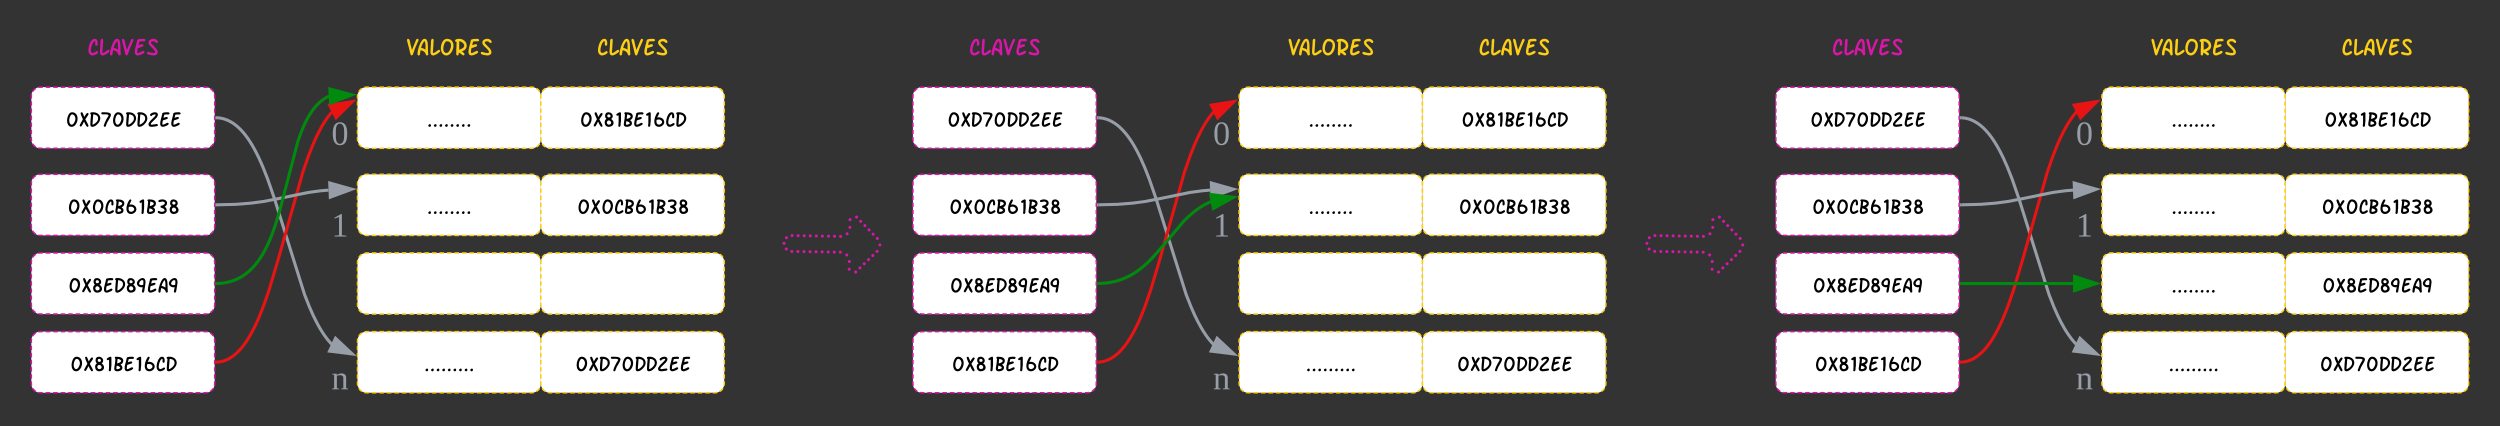 <svg xmlns="http://www.w3.org/2000/svg" xmlns:xlink="http://www.w3.org/1999/xlink" xmlns:lucid="lucid" width="1636.23" height="279.04"><rect width="100%" height="100%" fill="#333333" stroke="none"/><g transform="translate(-582.5 457.039)" lucid:page-tab-id="0_0"><path d="M603-394a6 6 0 0 1 6-6h108a6 6 0 0 1 6 6v28a6 6 0 0 1-6 6H609a6 6 0 0 1-6-6z" fill="#fff"/><path d="M603.9-397.13l.25-.4.6-.7.72-.62.4-.25m1.73-.72l.46-.1.94-.08h1.47m1.97 0h2.94m1.97 0h2.94m1.96 0h2.94m1.96 0h2.95m1.97 0h2.95m1.96 0h2.95m1.96 0h2.94m1.96 0h2.95m1.96 0h2.95m1.97 0h2.94m1.97 0h2.94m1.97 0h2.94m1.97 0h2.94m1.96 0h2.94m1.96 0h2.95m1.97 0h2.95m1.96 0h2.95m1.96 0h2.94m1.96 0h2.95m1.96 0h2.95m1.97 0h2.94m1.97 0H717l.94.07.46.1m1.73.73l.4.25.7.6.62.72.25.4m.72 1.73l.1.46.08.94v1.4m0 1.87v2.8m0 1.86v2.8m0 1.87v2.8m0 1.87v2.8m0 1.86v2.8m0 1.87v1.4l-.07.94-.1.46m-.73 1.73l-.25.4-.6.7-.72.62-.4.25m-1.73.72l-.46.1-.94.08h-1.47m-1.97 0h-2.94m-1.97 0h-2.94m-1.96 0h-2.94m-1.96 0h-2.95m-1.97 0h-2.95m-1.96 0h-2.95m-1.96 0h-2.94m-1.96 0h-2.95m-1.96 0h-2.95m-1.97 0h-2.94m-1.97 0h-2.94m-1.97 0h-2.94m-1.97 0h-2.94m-1.96 0h-2.94m-1.96 0h-2.95m-1.97 0h-2.95m-1.96 0h-2.95m-1.96 0h-2.94m-1.96 0h-2.95m-1.96 0h-2.95m-1.97 0h-2.94m-1.97 0H609l-.94-.07-.46-.1m-1.73-.73l-.4-.25-.7-.6-.62-.72-.25-.4m-.72-1.73l-.1-.46-.08-.94v-1.4m0-1.87v-2.8m0-1.86v-2.8m0-1.87v-2.8m0-1.87v-2.8m0-1.86v-2.8m0-1.87v-1.4l.07-.94.1-.46" stroke="#d916a8" fill="none"/><use xlink:href="#a" transform="matrix(1,0,0,1,608,-395) translate(16.995 20.977)"/><path d="M603-336.96a6 6 0 0 1 6-6h108a6 6 0 0 1 6 6v28a6 6 0 0 1-6 6H609a6 6 0 0 1-6-6z" fill="#fff"/><path d="M603.9-340.1l.25-.4.6-.7.72-.62.4-.24m1.73-.72l.46-.1.94-.08h1.47m1.97 0h2.94m1.97 0h2.94m1.96 0h2.94m1.96 0h2.95m1.97 0h2.95m1.96 0h2.95m1.96 0h2.94m1.96 0h2.95m1.96 0h2.95m1.97 0h2.94m1.97 0h2.94m1.97 0h2.94m1.97 0h2.94m1.96 0h2.94m1.96 0h2.95m1.97 0h2.95m1.96 0h2.95m1.96 0h2.94m1.96 0h2.95m1.96 0h2.95m1.97 0h2.94m1.97 0H717l.94.07.46.12m1.73.72l.4.25.7.6.62.7.25.4m.72 1.74l.1.46.08.94v1.4m0 1.87v2.8m0 1.87v2.8m0 1.87v2.8m0 1.87v2.8m0 1.87v2.8m0 1.87v1.4l-.07.94-.1.45m-.73 1.73l-.25.4-.6.72-.72.6-.4.26m-1.73.72l-.46.1-.94.08h-1.47m-1.97 0h-2.94m-1.97 0h-2.94m-1.96 0h-2.94m-1.96 0h-2.95m-1.97 0h-2.95m-1.96 0h-2.95m-1.96 0h-2.94m-1.96 0h-2.95m-1.96 0h-2.95m-1.97 0h-2.94m-1.97 0h-2.94m-1.97 0h-2.94m-1.97 0h-2.94m-1.96 0h-2.94m-1.96 0h-2.95m-1.97 0h-2.95m-1.96 0h-2.95m-1.96 0h-2.94m-1.96 0h-2.95m-1.96 0h-2.95m-1.97 0h-2.94m-1.97 0H609l-.94-.08-.46-.1m-1.73-.72l-.4-.25-.7-.62-.62-.7-.25-.42m-.72-1.73l-.1-.45-.08-.94v-1.4m0-1.87v-2.8m0-1.86v-2.8m0-1.86v-2.8m0-1.87v-2.8m0-1.86v-2.8m0-1.86v-1.4l.07-.94.1-.46" stroke="#d916a8" fill="none"/><use xlink:href="#b" transform="matrix(1,0,0,1,608,-337.961) translate(18.21 20.977)"/><path d="M603-234a6 6 0 0 1 6-6h108a6 6 0 0 1 6 6v28a6 6 0 0 1-6 6H609a6 6 0 0 1-6-6z" fill="#fff"/><path d="M603.9-237.13l.25-.4.6-.7.72-.62.4-.25m1.73-.72l.46-.1.94-.08h1.47m1.97 0h2.94m1.97 0h2.94m1.96 0h2.94m1.96 0h2.95m1.97 0h2.95m1.96 0h2.95m1.96 0h2.94m1.96 0h2.95m1.96 0h2.95m1.97 0h2.94m1.97 0h2.94m1.97 0h2.94m1.97 0h2.94m1.96 0h2.94m1.96 0h2.95m1.97 0h2.95m1.96 0h2.95m1.96 0h2.94m1.96 0h2.95m1.96 0h2.95m1.97 0h2.94m1.97 0H717l.94.07.46.1m1.73.73l.4.25.7.6.62.72.25.4m.72 1.73l.1.46.08.94v1.4m0 1.87v2.8m0 1.86v2.8m0 1.87v2.8m0 1.87v2.8m0 1.86v2.8m0 1.87v1.4l-.07.94-.1.46m-.73 1.72l-.25.4-.6.72-.72.6-.4.26m-1.73.72l-.46.1-.94.08h-1.47m-1.97 0h-2.94m-1.97 0h-2.94m-1.96 0h-2.94m-1.96 0h-2.95m-1.97 0h-2.95m-1.96 0h-2.95m-1.96 0h-2.94m-1.96 0h-2.95m-1.96 0h-2.95m-1.97 0h-2.94m-1.97 0h-2.94m-1.97 0h-2.94m-1.97 0h-2.94m-1.96 0h-2.94m-1.96 0h-2.95m-1.97 0h-2.95m-1.96 0h-2.95m-1.96 0h-2.94m-1.96 0h-2.95m-1.96 0h-2.95m-1.97 0h-2.94m-1.97 0H609l-.94-.07-.46-.1m-1.73-.73l-.4-.25-.7-.6-.62-.72-.25-.4m-.72-1.73l-.1-.46-.08-.94v-1.4m0-1.87v-2.8m0-1.86v-2.8m0-1.87v-2.8m0-1.87v-2.8m0-1.86v-2.8m0-1.87v-1.4l.07-.94.1-.46" stroke="#d916a8" fill="none"/><use xlink:href="#c" transform="matrix(1,0,0,1,608,-235) translate(19.928 20.977)"/><path d="M816.5-336.96a6 6 0 0 1 6-6h108a6 6 0 0 1 6 6v28a6 6 0 0 1-6 6h-108a6 6 0 0 1-6-6z" fill="#fff"/><path d="M817.4-340.1l.24-.4.62-.7.7-.62.4-.24m1.74-.72l.46-.1.94-.08h1.47m1.96 0h2.95m1.96 0h2.95m1.95 0h2.95m1.96 0h2.95m1.97 0h2.95m1.96 0h2.94m1.97 0h2.93m1.97 0h2.94m1.97 0h2.95m1.97 0h2.94m1.97 0h2.94m1.96 0h2.95m1.96 0h2.95m1.95 0h2.95m1.96 0h2.95m1.97 0h2.95m1.96 0h2.94m1.97 0h2.93m1.97 0h2.94m1.97 0h2.95m1.97 0h2.94m1.97 0h1.47l.94.07.45.12m1.72.72l.4.25.72.6.6.7.26.4m.7 1.74l.12.46.08.94v1.4m0 1.87v2.8m0 1.87v2.8m0 1.87v2.8m0 1.87v2.8m0 1.87v2.8m0 1.87v1.4l-.08.94-.1.45m-.72 1.73l-.25.4-.6.72-.73.6-.4.26m-1.73.72l-.46.1-.94.08h-1.48m-1.96 0h-2.94m-1.97 0h-2.94m-1.96 0h-2.94m-1.97 0h-2.94m-1.98 0h-2.94m-1.96 0h-2.95m-1.96 0h-2.94m-1.96 0h-2.95m-1.96 0h-2.96m-1.96 0h-2.95m-1.96 0h-2.95m-1.96 0h-2.94m-1.97 0h-2.94m-1.96 0h-2.94m-1.97 0h-2.94m-1.98 0h-2.94m-1.96 0h-2.95m-1.96 0h-2.94m-1.96 0h-2.95m-1.96 0h-2.96m-1.96 0h-2.95m-1.96 0h-1.47l-.94-.08-.46-.1m-1.73-.72l-.4-.25-.72-.62-.6-.7-.25-.42m-.72-1.73l-.1-.45-.08-.94v-1.4m0-1.87v-2.8m0-1.86v-2.8m0-1.86v-2.8m0-1.87v-2.8m0-1.86v-2.8m0-1.86v-1.4l.07-.94.1-.46" stroke="#fcce14" fill="none"/><use xlink:href="#d" transform="matrix(1,0,0,1,821.498,-337.961) translate(40.339 20.977)"/><path d="M816.5-234a6 6 0 0 1 6-6h108a6 6 0 0 1 6 6v28a6 6 0 0 1-6 6h-108a6 6 0 0 1-6-6z" fill="#fff"/><path d="M817.4-237.13l.24-.4.62-.7.7-.62.4-.25m1.74-.72l.46-.1.94-.08h1.47m1.96 0h2.95m1.96 0h2.95m1.95 0h2.95m1.96 0h2.95m1.97 0h2.95m1.96 0h2.94m1.97 0h2.93m1.97 0h2.94m1.97 0h2.95m1.97 0h2.94m1.97 0h2.94m1.96 0h2.95m1.96 0h2.95m1.95 0h2.95m1.96 0h2.95m1.97 0h2.95m1.96 0h2.94m1.97 0h2.93m1.97 0h2.94m1.97 0h2.95m1.97 0h2.94m1.97 0h1.47l.94.07.45.1m1.72.73l.4.25.72.6.6.72.26.4m.7 1.73l.12.46.08.94v1.4m0 1.87v2.8m0 1.86v2.8m0 1.87v2.8m0 1.87v2.8m0 1.86v2.8m0 1.87v1.4l-.08.94-.1.46m-.72 1.72l-.25.4-.6.72-.73.6-.4.26m-1.73.72l-.46.1-.94.08h-1.48m-1.96 0h-2.94m-1.97 0h-2.94m-1.96 0h-2.94m-1.97 0h-2.94m-1.98 0h-2.94m-1.96 0h-2.95m-1.96 0h-2.94m-1.96 0h-2.95m-1.96 0h-2.96m-1.96 0h-2.95m-1.96 0h-2.95m-1.96 0h-2.94m-1.97 0h-2.94m-1.96 0h-2.94m-1.97 0h-2.94m-1.98 0h-2.94m-1.96 0h-2.95m-1.96 0h-2.94m-1.96 0h-2.95m-1.96 0h-2.96m-1.96 0h-2.95m-1.96 0h-1.47l-.94-.07-.46-.1m-1.73-.73l-.4-.25-.72-.6-.6-.72-.25-.4m-.72-1.73l-.1-.46-.08-.94v-1.4m0-1.87v-2.8m0-1.86v-2.8m0-1.87v-2.8m0-1.87v-2.8m0-1.86v-2.8m0-1.87v-1.4l.07-.94.1-.46" stroke="#fcce14" fill="none"/><use xlink:href="#e" transform="matrix(1,0,0,1,821.498,-235) translate(38.506 20.977)"/><path d="M614.5-431.04a6 6 0 0 1 6-6h85a6 6 0 0 1 6 6v8a6 6 0 0 1-6 6h-85a6 6 0 0 1-6-6z" fill="none"/><use xlink:href="#f" transform="matrix(1,0,0,1,614.5,-437.039) translate(25.25 16.312)"/><path d="M828-431.04a6 6 0 0 1 6-6h85a6 6 0 0 1 6 6v8a6 6 0 0 1-6 6h-85a6 6 0 0 1-6-6z" fill="none"/><use xlink:href="#g" transform="matrix(1,0,0,1,827.998,-437.039) translate(20.275 16.312)"/><path d="M796.5-374a6 6 0 0 1 6-6h4a6 6 0 0 1 6 6v10a6 6 0 0 1-6 6h-4a6 6 0 0 1-6-6z" fill="none"/><use xlink:href="#h" transform="matrix(1,0,0,1,796.498,-380) translate(2.944 17.778)"/><path d="M796.5-314a6 6 0 0 1 6-6h4a6 6 0 0 1 6 6v10a6 6 0 0 1-6 6h-4a6 6 0 0 1-6-6z" fill="none"/><use xlink:href="#i" transform="matrix(1,0,0,1,796.498,-320) translate(2.944 17.778)"/><path d="M796.5-214a6 6 0 0 1 6-6h4a6 6 0 0 1 6 6v10a6 6 0 0 1-6 6h-4a6 6 0 0 1-6-6z" fill="none"/><use xlink:href="#j" transform="matrix(1,0,0,1,796.498,-220) translate(2.944 17.778)"/><path d="M936.5-336.96a6 6 0 0 1 6-6h108a6 6 0 0 1 6 6v28a6 6 0 0 1-6 6h-108a6 6 0 0 1-6-6z" fill="#fff"/><path d="M937.4-340.1l.24-.4.62-.7.7-.62.4-.24m1.74-.72l.46-.1.94-.08h1.47m1.96 0h2.95m1.96 0h2.95m1.95 0h2.95m1.96 0h2.95m1.97 0h2.95m1.96 0h2.94m1.97 0h2.93m1.97 0h2.94m1.97 0h2.95m1.97 0h2.94m1.97 0h2.94m1.96 0h2.95m1.96 0h2.95m1.95 0h2.95m1.96 0h2.95m1.97 0h2.95m1.96 0h2.94m1.97 0h2.93m1.97 0h2.94m1.97 0h2.95m1.97 0h2.94m1.97 0h1.47l.94.07.45.12m1.72.72l.4.25.72.6.6.7.26.4m.7 1.74l.12.46.08.94v1.4m0 1.87v2.8m0 1.87v2.8m0 1.87v2.8m0 1.87v2.8m0 1.87v2.8m0 1.87v1.4l-.08.94-.1.45m-.72 1.73l-.25.4-.6.72-.72.6-.4.26m-1.74.72l-.46.1-.94.08h-1.47m-1.97 0h-2.94m-1.97 0h-2.94m-1.96 0h-2.94m-1.97 0h-2.94m-1.98 0h-2.94m-1.96 0h-2.95m-1.96 0h-2.94m-1.96 0h-2.95m-1.96 0h-2.96m-1.96 0h-2.95m-1.96 0h-2.95m-1.96 0h-2.94m-1.97 0h-2.94m-1.96 0h-2.94m-1.97 0h-2.94m-1.98 0h-2.94m-1.96 0h-2.95m-1.96 0h-2.94m-1.96 0h-2.95m-1.96 0h-2.96m-1.96 0h-2.95m-1.96 0h-1.47l-.94-.08-.46-.1m-1.73-.72l-.4-.25-.72-.62-.6-.7-.25-.42m-.72-1.73l-.1-.45-.08-.94v-1.4m0-1.87v-2.8m0-1.86v-2.8m0-1.86v-2.8m0-1.87v-2.8m0-1.86v-2.8m0-1.86v-1.4l.07-.94.1-.46" stroke="#fcce14" fill="none"/><use xlink:href="#b" transform="matrix(1,0,0,1,941.498,-337.961) translate(18.21 20.977)"/><path d="M936.5-234a6 6 0 0 1 6-6h108a6 6 0 0 1 6 6v28a6 6 0 0 1-6 6h-108a6 6 0 0 1-6-6z" fill="#fff"/><path d="M937.4-237.13l.24-.4.62-.7.7-.62.4-.25m1.74-.72l.46-.1.94-.08h1.47m1.96 0h2.95m1.96 0h2.95m1.95 0h2.95m1.96 0h2.95m1.97 0h2.95m1.96 0h2.94m1.97 0h2.93m1.97 0h2.94m1.97 0h2.95m1.97 0h2.94m1.97 0h2.94m1.96 0h2.95m1.96 0h2.95m1.95 0h2.95m1.96 0h2.95m1.97 0h2.95m1.96 0h2.94m1.97 0h2.93m1.97 0h2.94m1.97 0h2.95m1.97 0h2.94m1.97 0h1.47l.94.07.45.1m1.72.73l.4.25.72.6.6.72.26.4m.7 1.73l.12.46.08.94v1.4m0 1.87v2.8m0 1.86v2.8m0 1.87v2.8m0 1.87v2.8m0 1.86v2.8m0 1.87v1.4l-.08.94-.1.46m-.72 1.72l-.25.4-.6.72-.72.6-.4.26m-1.74.72l-.46.1-.94.08h-1.47m-1.97 0h-2.94m-1.97 0h-2.94m-1.96 0h-2.94m-1.97 0h-2.94m-1.98 0h-2.94m-1.96 0h-2.95m-1.96 0h-2.94m-1.96 0h-2.95m-1.96 0h-2.96m-1.96 0h-2.95m-1.96 0h-2.95m-1.96 0h-2.94m-1.97 0h-2.94m-1.96 0h-2.94m-1.97 0h-2.94m-1.98 0h-2.94m-1.96 0h-2.95m-1.96 0h-2.94m-1.96 0h-2.95m-1.96 0h-2.96m-1.96 0h-2.95m-1.96 0h-1.47l-.94-.07-.46-.1m-1.73-.73l-.4-.25-.72-.6-.6-.72-.25-.4m-.72-1.73l-.1-.46-.08-.94v-1.4m0-1.87v-2.8m0-1.86v-2.8m0-1.87v-2.8m0-1.87v-2.8m0-1.86v-2.8m0-1.87v-1.4l.07-.94.1-.46" stroke="#fcce14" fill="none"/><use xlink:href="#a" transform="matrix(1,0,0,1,941.498,-235) translate(16.995 20.977)"/><path d="M816.5-394a6 6 0 0 1 6-6h108a6 6 0 0 1 6 6v28a6 6 0 0 1-6 6h-108a6 6 0 0 1-6-6z" fill="#fff"/><path d="M817.4-397.13l.24-.4.62-.7.7-.62.4-.25m1.74-.72l.46-.1.94-.08h1.47m1.96 0h2.95m1.96 0h2.95m1.95 0h2.95m1.96 0h2.95m1.97 0h2.95m1.96 0h2.94m1.97 0h2.93m1.97 0h2.94m1.97 0h2.95m1.97 0h2.94m1.97 0h2.94m1.96 0h2.95m1.96 0h2.95m1.95 0h2.95m1.96 0h2.95m1.97 0h2.95m1.96 0h2.94m1.97 0h2.93m1.97 0h2.94m1.97 0h2.95m1.97 0h2.94m1.97 0h1.47l.94.07.45.1m1.72.73l.4.25.72.6.6.72.26.4m.7 1.73l.12.46.08.94v1.4m0 1.87v2.8m0 1.86v2.8m0 1.87v2.8m0 1.87v2.8m0 1.86v2.8m0 1.87v1.4l-.08.94-.1.46m-.72 1.73l-.25.4-.6.7-.73.62-.4.25m-1.73.72l-.46.1-.94.08h-1.48m-1.96 0h-2.94m-1.97 0h-2.94m-1.96 0h-2.94m-1.97 0h-2.94m-1.98 0h-2.94m-1.96 0h-2.95m-1.96 0h-2.94m-1.96 0h-2.95m-1.96 0h-2.96m-1.96 0h-2.95m-1.96 0h-2.95m-1.96 0h-2.94m-1.97 0h-2.94m-1.96 0h-2.94m-1.97 0h-2.94m-1.98 0h-2.94m-1.96 0h-2.95m-1.96 0h-2.94m-1.96 0h-2.95m-1.96 0h-2.96m-1.96 0h-2.95m-1.96 0h-1.47l-.94-.07-.46-.1m-1.73-.73l-.4-.25-.72-.6-.6-.72-.25-.4m-.72-1.73l-.1-.46-.08-.94v-1.4m0-1.87v-2.8m0-1.86v-2.8m0-1.87v-2.8m0-1.87v-2.8m0-1.86v-2.8m0-1.87v-1.4l.07-.94.1-.46" stroke="#fcce14" fill="none"/><use xlink:href="#k" transform="matrix(1,0,0,1,821.498,-395) translate(40.339 20.977)"/><path d="M936.5-394a6 6 0 0 1 6-6h108a6 6 0 0 1 6 6v28a6 6 0 0 1-6 6h-108a6 6 0 0 1-6-6z" fill="#fff"/><path d="M937.4-397.13l.24-.4.62-.7.7-.62.4-.25m1.74-.72l.46-.1.94-.08h1.47m1.96 0h2.95m1.96 0h2.95m1.95 0h2.95m1.96 0h2.95m1.97 0h2.95m1.96 0h2.94m1.97 0h2.93m1.97 0h2.94m1.97 0h2.95m1.97 0h2.94m1.97 0h2.94m1.96 0h2.95m1.96 0h2.95m1.95 0h2.95m1.96 0h2.95m1.97 0h2.95m1.96 0h2.94m1.97 0h2.93m1.97 0h2.94m1.97 0h2.95m1.97 0h2.94m1.97 0h1.47l.94.07.45.1m1.72.73l.4.25.72.6.6.72.26.4m.7 1.73l.12.46.08.94v1.4m0 1.87v2.8m0 1.86v2.8m0 1.87v2.8m0 1.87v2.8m0 1.86v2.8m0 1.87v1.4l-.08.94-.1.46m-.72 1.73l-.25.4-.6.7-.72.62-.4.25m-1.74.72l-.46.1-.94.08h-1.47m-1.97 0h-2.94m-1.97 0h-2.94m-1.96 0h-2.94m-1.97 0h-2.94m-1.98 0h-2.94m-1.96 0h-2.95m-1.96 0h-2.94m-1.96 0h-2.95m-1.96 0h-2.96m-1.96 0h-2.95m-1.96 0h-2.95m-1.96 0h-2.94m-1.97 0h-2.94m-1.96 0h-2.94m-1.97 0h-2.94m-1.98 0h-2.94m-1.96 0h-2.95m-1.96 0h-2.94m-1.96 0h-2.95m-1.96 0h-2.96m-1.96 0h-2.95m-1.96 0h-1.47l-.94-.07-.46-.1m-1.73-.73l-.4-.25-.72-.6-.6-.72-.25-.4m-.72-1.73l-.1-.46-.08-.94v-1.4m0-1.87v-2.8m0-1.86v-2.8m0-1.87v-2.8m0-1.87v-2.8m0-1.86v-2.8m0-1.87v-1.4l.07-.94.1-.46" stroke="#fcce14" fill="none"/><use xlink:href="#l" transform="matrix(1,0,0,1,941.498,-395) translate(19.928 20.977)"/><path d="M948-431.04a6 6 0 0 1 6-6h85a6 6 0 0 1 6 6v8a6 6 0 0 1-6 6h-85a6 6 0 0 1-6-6z" fill="none"/><use xlink:href="#m" transform="matrix(1,0,0,1,947.998,-437.039) translate(25.25 16.312)"/><path d="M724.5-379.97l.7.04.8.1.82.1.8.16.8.2.8.2.78.27.8.3.8.33.83.4.83.43.85.5.9.54.88.62.93.7.98.8 1 .92 1.07 1.04 1.12 1.2 1.2 1.37 1.26 1.6 1.38 1.9 1.52 2.28 1.66 2.75 1.86 3.4 2.14 4.3 2.52 5.7 3.16 8 4.56 13.2 19.6 62.43 3.18 8.03 2.52 5.7 2.14 4.3 1.86 3.4 1.66 2.74 1.5 2.27 1.38 1.9 1.28 1.6 1.2 1.4 1.1 1.18.06.05" stroke="#979ea8" stroke-width="2" stroke-linejoin="round" fill="none"/><path d="M724.55-380.98l-.04 2-1-.02v-2z" stroke="#979ea8" stroke-width=".05" fill="#979ea8"/><path d="M813.07-225.37l-14.9-1.85 3.94-8.4z" stroke="#979ea8" stroke-width="2" fill="#979ea8"/><path d="M724.5-220.03l.53-.03.75-.08.74-.1.73-.15.74-.16.72-.2.73-.25.74-.28.73-.3.76-.37.77-.4.8-.46.8-.53.84-.58.87-.67.9-.75.95-.85 1-.98 1.05-1.12 1.12-1.3 1.2-1.5 1.3-1.8 1.4-2.13 1.56-2.6 1.75-3.16 2-4 2.3-5.2 2.8-7.1 3.67-10.58 6.2-20.84 15.76-55.88 3.67-10.57 2.8-7.1 2.3-5.2 2-4 1.73-3.2 1.56-2.56 1.4-2.13 1.3-1.8 1.2-1.5 1.13-1.3.15-.17" stroke="#e81313" stroke-width="2" stroke-linejoin="round" fill="none"/><path d="M724.55-219.02l-1.05.02v-2l1-.02z" stroke="#e81313" stroke-width=".05" fill="#e81313"/><path d="M813.1-390.54l-10.63 10.58-4.18-8.28z" stroke="#e81313" stroke-width="2" fill="#e81313"/><path d="M724.5-323l12.6-.3 9.82-.8 8.4-1.13 10.88-2.13 17.98-3.7 8.4-1.14 4.94-.4" stroke="#979ea8" stroke-width="2" stroke-linejoin="round" fill="none"/><path d="M724.55-322l-1.05.04v-2l1-.03z" stroke="#979ea8" stroke-width=".05" fill="#979ea8"/><path d="M812.76-333.2L798.7-328l-.37-9.27z" stroke="#979ea8" stroke-width="2" fill="#979ea8"/><path d="M816.5-285.48a6 6 0 0 1 6-6h108a6 6 0 0 1 6 6v28a6 6 0 0 1-6 6h-108a6 6 0 0 1-6-6z" fill="#fff"/><path d="M817.4-288.6l.24-.4.62-.72.7-.6.4-.26m1.74-.72l.46-.1.94-.08h1.47m1.96 0h2.95m1.96 0h2.95m1.95 0h2.95m1.96 0h2.95m1.97 0h2.95m1.96 0h2.94m1.97 0h2.93m1.97 0h2.94m1.97 0h2.95m1.97 0h2.94m1.97 0h2.94m1.96 0h2.95m1.96 0h2.95m1.95 0h2.95m1.96 0h2.95m1.97 0h2.95m1.96 0h2.94m1.97 0h2.93m1.97 0h2.94m1.97 0h2.95m1.97 0h2.94m1.97 0h1.47l.94.07.45.1m1.72.72l.4.25.72.6.6.72.26.4m.7 1.72l.12.46.08.94v1.4m0 1.87v2.8m0 1.85v2.8m0 1.87v2.8m0 1.87v2.8m0 1.85v2.8m0 1.87v1.4l-.08.94-.1.46m-.72 1.72l-.25.4-.6.72-.73.6-.4.26m-1.73.72l-.46.1-.94.08h-1.48m-1.96 0h-2.94m-1.97 0h-2.94m-1.96 0h-2.94m-1.97 0h-2.94m-1.98 0h-2.94m-1.96 0h-2.95m-1.96 0h-2.94m-1.96 0h-2.95m-1.96 0h-2.96m-1.96 0h-2.95m-1.96 0h-2.95m-1.96 0h-2.94m-1.97 0h-2.94m-1.96 0h-2.94m-1.97 0h-2.94m-1.98 0h-2.94m-1.96 0h-2.95m-1.96 0h-2.94m-1.96 0h-2.95m-1.96 0h-2.96m-1.96 0h-2.95m-1.96 0h-1.47l-.94-.07-.46-.1m-1.73-.73l-.4-.25-.72-.6-.6-.72-.25-.4m-.72-1.73l-.1-.46-.08-.94v-1.4m0-1.87v-2.8m0-1.86v-2.8m0-1.88v-2.8m0-1.87v-2.8m0-1.86v-2.8m0-1.88v-1.4l.07-.94.1-.46" stroke="#fcce14" fill="none"/><path d="M936.5-285.48a6 6 0 0 1 6-6h108a6 6 0 0 1 6 6v28a6 6 0 0 1-6 6h-108a6 6 0 0 1-6-6z" fill="#fff"/><path d="M937.4-288.6l.24-.4.62-.72.7-.6.4-.26m1.74-.72l.46-.1.94-.08h1.47m1.96 0h2.95m1.96 0h2.95m1.95 0h2.95m1.96 0h2.95m1.97 0h2.95m1.96 0h2.94m1.97 0h2.93m1.97 0h2.94m1.97 0h2.95m1.97 0h2.94m1.97 0h2.94m1.96 0h2.95m1.96 0h2.95m1.95 0h2.95m1.96 0h2.95m1.97 0h2.95m1.96 0h2.94m1.97 0h2.93m1.97 0h2.94m1.97 0h2.95m1.97 0h2.94m1.97 0h1.47l.94.07.45.1m1.72.72l.4.25.72.6.6.72.26.4m.7 1.72l.12.46.08.94v1.4m0 1.87v2.8m0 1.85v2.8m0 1.87v2.8m0 1.87v2.8m0 1.85v2.8m0 1.87v1.4l-.08.94-.1.46m-.72 1.72l-.25.4-.6.72-.72.6-.4.26m-1.74.72l-.46.1-.94.08h-1.47m-1.97 0h-2.94m-1.97 0h-2.94m-1.96 0h-2.94m-1.97 0h-2.94m-1.98 0h-2.94m-1.96 0h-2.95m-1.96 0h-2.94m-1.96 0h-2.95m-1.96 0h-2.96m-1.96 0h-2.95m-1.96 0h-2.95m-1.96 0h-2.94m-1.97 0h-2.94m-1.96 0h-2.94m-1.97 0h-2.94m-1.98 0h-2.94m-1.96 0h-2.95m-1.96 0h-2.94m-1.96 0h-2.95m-1.96 0h-2.96m-1.96 0h-2.95m-1.96 0h-1.47l-.94-.07-.46-.1m-1.73-.73l-.4-.25-.72-.6-.6-.72-.25-.4m-.72-1.73l-.1-.46-.08-.94v-1.4m0-1.87v-2.8m0-1.86v-2.8m0-1.88v-2.8m0-1.87v-2.8m0-1.86v-2.8m0-1.88v-1.4l.07-.94.1-.46" stroke="#fcce14" fill="none"/><path d="M603-285.48a6 6 0 0 1 6-6h108a6 6 0 0 1 6 6v28a6 6 0 0 1-6 6H609a6 6 0 0 1-6-6z" fill="#fff"/><path d="M603.9-288.6l.25-.4.6-.72.72-.6.4-.26m1.73-.72l.46-.1.94-.08h1.47m1.97 0h2.94m1.97 0h2.94m1.96 0h2.94m1.96 0h2.95m1.97 0h2.95m1.96 0h2.95m1.96 0h2.94m1.96 0h2.95m1.96 0h2.95m1.97 0h2.94m1.97 0h2.94m1.97 0h2.94m1.97 0h2.94m1.96 0h2.94m1.96 0h2.95m1.97 0h2.95m1.96 0h2.95m1.96 0h2.94m1.96 0h2.95m1.96 0h2.95m1.97 0h2.94m1.97 0H717l.94.07.46.1m1.73.72l.4.25.7.6.62.72.25.4m.72 1.72l.1.46.08.94v1.4m0 1.87v2.8m0 1.85v2.8m0 1.87v2.8m0 1.87v2.8m0 1.85v2.8m0 1.87v1.4l-.07.94-.1.46m-.73 1.72l-.25.4-.6.72-.72.6-.4.26m-1.73.72l-.46.1-.94.08h-1.47m-1.97 0h-2.94m-1.97 0h-2.94m-1.96 0h-2.94m-1.96 0h-2.95m-1.97 0h-2.95m-1.96 0h-2.95m-1.96 0h-2.94m-1.96 0h-2.95m-1.96 0h-2.95m-1.97 0h-2.94m-1.97 0h-2.94m-1.97 0h-2.94m-1.97 0h-2.94m-1.96 0h-2.94m-1.96 0h-2.95m-1.97 0h-2.95m-1.96 0h-2.95m-1.96 0h-2.94m-1.96 0h-2.95m-1.96 0h-2.95m-1.97 0h-2.94m-1.97 0H609l-.94-.07-.46-.1m-1.73-.73l-.4-.25-.7-.6-.62-.72-.25-.4m-.72-1.73l-.1-.46-.08-.94v-1.4m0-1.87v-2.8m0-1.86v-2.8m0-1.88v-2.8m0-1.87v-2.8m0-1.86v-2.8m0-1.88v-1.4l.07-.94.1-.46" stroke="#d916a8" fill="none"/><use xlink:href="#n" transform="matrix(1,0,0,1,608,-286.481) translate(18.623 20.977)"/><path d="M724.5-271.5l.7-.02 1.58-.1 1.5-.15 1.45-.22 1.38-.25 1.33-.3 1.28-.37 1.25-.4 1.2-.45 1.18-.5 1.16-.54 1.12-.6 1.13-.65 1.1-.7 1.12-.77 1.1-.84 1.1-.92 1.13-1 1.12-1.1 1.15-1.23 1.16-1.36 1.2-1.5 1.22-1.7 1.27-1.9 1.33-2.2 1.4-2.53 1.47-2.97 1.6-3.6 1.74-4.43 2.02-5.8 2.57-8.56L777.32-364l1.8-5.18 1.52-3.87 1.36-3.07 1.25-2.5 1.15-2.12 1.1-1.8 1.03-1.56 1-1.36.94-1.2.92-1.08.9-.96.88-.86.86-.78.85-.7.84-.65.84-.57.84-.54.85-.5.85-.44.84-.4" stroke="#008a0e" stroke-width="2" stroke-linejoin="round" fill="none"/><path d="M724.55-270.5l-1.05.02v-2l1-.02z" stroke="#008a0e" stroke-width=".05" fill="#008a0e"/><path d="M812.87-394.95l-14 5.4-.5-9.25z" stroke="#008a0e" stroke-width="2" fill="#008a0e"/><path d="M1095.64-297.78a5.18 5.18 0 0 1 5.27-5.1l31.74.54a6 6 0 0 0 6.1-5.9l.08-5.04a2.5 2.5 0 0 1 4.28-1.7l13.58 14a5.98 5.98 0 0 1-.14 8.46L1142.5-279a2.5 2.5 0 0 1-4.22-1.84l.08-5.04a6 6 0 0 0-5.9-6.1l-31.73-.53a5.18 5.18 0 0 1-5.1-5.28z" fill-opacity="0"/><path d="M1096.64-297.76c0 .55-.46 1-1.02.98-.55 0-1-.46-.98-1.02 0-.55.46-1 1.02-.98.55 0 1 .46.98 1.02zm1.58-3.64c0 .55-.47 1-1.02.98-.55 0-1-.46-.98-1.02 0-.55.46-1 1.02-.98.55 0 1 .47.98 1.02zm3.7-1.46c-.02.55-.48 1-1.03.98-.56 0-1-.46-1-1 .02-.56.47-1 1.03-1 .55 0 1 .47.98 1.02zm3.96.07c0 .56-.47 1-1.02 1-.55-.02-1-.47-.98-1.03 0-.55.46-1 1-.98.56 0 1 .46 1 1zm3.96.07c0 .56-.46 1-1.02 1-.55-.02-1-.48-.98-1.03 0-.55.47-1 1.02-.98.55 0 1 .46.98 1zm3.97.07c0 .55-.46 1-1 .98-.56 0-1-.46-1-1 .02-.56.47-1 1.02-1 .56 0 1 .47 1 1.02zm3.97.07c0 .56-.46 1-1 1-.57-.02-1-.47-1-1.03 0-.55.47-1 1.02-.98.54 0 .98.46.97 1zm3.97.07c0 .56-.47 1-1.02 1-.55-.02-1-.48-.98-1.03 0-.55.46-1 1-.98.57 0 1 .46 1 1zm3.96.07c0 .55-.46 1-1 .98-.57 0-1-.46-1-1 0-.56.47-1 1.02-1s1 .47.98 1.02zm3.97.07c0 .56-.47 1-1.02 1-.55-.02-1-.47-.98-1.03 0-.55.46-1 1.02-.98.54 0 .98.46.97 1zm3.97.07c0 .56-.47 1-1.02 1-.55-.02-1-.48-.98-1.03 0-.55.46-1 1-.98.56 0 1 .46 1 1zm4.27-1.68c0 .54-.46.98-1 .97-.56 0-1-.46-1-1.02.02-.55.47-1 1.02-.98.56 0 1 .47 1 1.02zm1.83-4.23c0 .56-.46 1-1 1-.56-.02-1-.48-1-1.03s.47-1 1.02-.98c.55 0 1 .46.98 1zm.1-5.03c-.02.55-.48 1-1.03.98-.55 0-1-.47-.98-1.02 0-.55.46-1 1.02-.98.55 0 1 .46.98 1.02zm4.27-1.7c0 .55-.46 1-1.02.98-.55 0-1-.46-.98-1 0-.57.46-1 1.02-1 .55 0 1 .47.98 1.02zm2.7 2.8c0 .55-.45 1-1 .98-.55 0-1-.46-.98-1.02 0-.55.46-1 1-.98.56 0 1 .47 1 1.02zm2.73 2.8c0 .55-.46 1-1.02.98-.54 0-.98-.47-.97-1.02 0-.55.47-1 1.02-.98.55 0 1 .46.98 1.02zm2.72 2.8c0 .54-.47.98-1.02.98s-1-.47-.98-1.02c0-.55.46-1 1-.98.57 0 1 .46 1 1zm2.7 2.8c0 .54-.45.98-1 .97-.56 0-1-.45-1-1 .02-.56.48-1 1.03-1 .55.02 1 .48.98 1.03zm2.73 2.8c0 .54-.47.98-1.02.97-.55 0-1-.46-.98-1 0-.56.46-1 1-1 .57.02 1 .47 1 1.03zm1.7 4.25c-.02.54-.48.98-1.03.97-.55 0-1-.46-.98-1 0-.57.46-1 1-1 .56 0 1 .47 1 1.02zm-1.84 4.2c0 .54-.47.98-1.02.98s-1-.47-.98-1.02c0-.55.46-1 1-.98.56 0 1 .46 1 1zm-2.8 2.7c-.02.55-.48 1-1.03.98-.54 0-.98-.46-.97-1.02 0-.55.46-1 1.02-.98.55 0 1 .46.98 1.02zm-2.82 2.7c0 .55-.46 1-1.02.98-.55 0-1-.46-.98-1 0-.57.47-1 1.02-1s1 .47.98 1.02zm-2.8 2.7c-.02.56-.47 1-1.02 1-.56-.02-1-.48-1-1.03.02-.55.48-1 1.03-.98.55 0 1 .45.98 1zm-2.8 2.7c-.02.56-.48 1-1.03 1-.56-.02-1-.47-1-1.02 0-.56.47-1 1.02-1 .55.02 1 .48 1 1.03zm-2.82 2.7c0 .57-.47 1-1.02 1s-1-.47-.98-1.02c0-.55.46-1 1-.98.57 0 1 .46 1 1zm-4.22-1.82c0 .55-.47 1-1.02.98-.55 0-1-.46-.98-1.02 0-.55.46-1 1-.98.57 0 1 .47 1 1.02zm.08-5.04c0 .55-.46 1-1.02.98-.55 0-1-.46-.98-1.02 0-.55.46-1 1.02-.98.55 0 1 .46.98 1.02zm-1.7-4.27c0 .55-.45 1-1 .98-.55 0-1-.47-1-1.02.02-.55.48-1 1.03-.98.54 0 .98.46.97 1.02zm-4.2-1.83c0 .55-.46 1-1.02.98-.55 0-1-.46-.98-1.02 0-.55.47-1 1.02-.98.55 0 1 .47.98 1.02zm-3.96-.07c0 .55-.47 1-1.02.98-.55 0-1-.46-.98-1 0-.56.46-1 1-1 .56 0 1 .47 1 1.02zm-3.97-.07c0 .56-.46 1-1.02 1-.54-.02-.98-.48-.97-1.03 0-.55.46-1 1.02-.98.55 0 1 .45.98 1zm-3.97-.06c0 .55-.46 1-1 .98-.56 0-1-.46-1-1.02 0-.55.47-1 1.02-.98.55 0 1 .47.98 1.02zm-3.96-.07c0 .55-.47 1-1.02.98-.55 0-1-.46-.98-1 0-.56.46-1 1.02-1 .55 0 1 .47.98 1.02zm-3.97-.07c0 .56-.46 1-1 1-.57-.02-1-.48-1-1.03s.47-1 1.02-.98c.55 0 1 .45.98 1zm-3.96-.06c0 .55-.47 1-1.02.98-.55 0-1-.46-.98-1.02 0-.55.46-1 1-.98.57 0 1 .47 1 1.02zm-3.97-.07c0 .55-.46 1-1.02.98-.55 0-1-.46-.98-1 0-.56.47-1 1.02-1s1 .47.98 1.02zm-3.97-.06c0 .56-.46 1-1 1-.56-.02-1-.48-1-1.03s.47-1 1.02-.98c.55 0 1 .45.98 1zm-3.63-1.57c0 .55-.47 1-1.02.98-.55 0-1-.45-.98-1 0-.56.46-1 1-1 .57.02 1 .47 1 1.03zm-1.46-3.7c0 .56-.46 1-1.02 1-.55-.02-1-.47-.98-1.03 0-.55.46-1 1.02-.98.55 0 1 .46.98 1.02z" fill="#d916a8"/><path d="M1180-394a6 6 0 0 1 6-6h108a6 6 0 0 1 6 6v28a6 6 0 0 1-6 6h-108a6 6 0 0 1-6-6z" fill="#fff"/><path d="M1180.9-397.13l.25-.4.6-.7.72-.62.4-.25m1.73-.72l.46-.1.94-.08h1.47m1.97 0h2.94m1.96 0h2.95m1.96 0h2.94m1.96 0h2.95m1.97 0h2.95m1.96 0h2.95m1.96 0h2.94m1.96 0h2.94m1.97 0h2.95m1.97 0h2.94m1.97 0h2.94m1.97 0h2.94m1.96 0h2.95m1.96 0h2.94m1.96 0h2.95m1.97 0h2.95m1.96 0h2.95m1.96 0h2.94m1.96 0h2.94m1.97 0h2.95m1.97 0h2.94m1.97 0h1.47l.94.07.46.1m1.72.73l.4.25.72.6.6.72.26.4m.72 1.73l.1.46.08.94v1.4m0 1.87v2.8m0 1.86v2.8m0 1.87v2.8m0 1.87v2.8m0 1.86v2.8m0 1.87v1.4l-.07.94-.1.46m-.73 1.73l-.25.4-.6.7-.72.62-.4.25m-1.73.72l-.46.1-.94.08h-1.47m-1.97 0h-2.94m-1.96 0h-2.95m-1.96 0h-2.94m-1.96 0h-2.95m-1.97 0h-2.95m-1.96 0h-2.95m-1.96 0h-2.94m-1.96 0h-2.94m-1.97 0h-2.95m-1.97 0h-2.94m-1.97 0h-2.94m-1.97 0h-2.94m-1.96 0h-2.95m-1.96 0h-2.94m-1.96 0h-2.95m-1.97 0h-2.95m-1.96 0h-2.95m-1.96 0h-2.94m-1.96 0h-2.94m-1.97 0h-2.95m-1.97 0h-2.94m-1.97 0H1186l-.94-.07-.46-.1m-1.72-.73l-.4-.25-.72-.6-.6-.72-.26-.4m-.72-1.73l-.1-.46-.08-.94v-1.4m0-1.87v-2.8m0-1.86v-2.8m0-1.87v-2.8m0-1.87v-2.8m0-1.86v-2.8m0-1.87v-1.4l.07-.94.1-.46" stroke="#d916a8" fill="none"/><use xlink:href="#o" transform="matrix(1,0,0,1,1185,-395) translate(16.995 20.977)"/><path d="M1180-336.96a6 6 0 0 1 6-6h108a6 6 0 0 1 6 6v28a6 6 0 0 1-6 6h-108a6 6 0 0 1-6-6z" fill="#fff"/><path d="M1180.9-340.1l.25-.4.6-.7.72-.62.4-.24m1.73-.72l.46-.1.94-.08h1.47m1.97 0h2.94m1.96 0h2.95m1.96 0h2.94m1.96 0h2.95m1.97 0h2.95m1.96 0h2.95m1.96 0h2.94m1.96 0h2.94m1.97 0h2.95m1.97 0h2.94m1.97 0h2.94m1.97 0h2.94m1.96 0h2.95m1.96 0h2.94m1.96 0h2.95m1.97 0h2.95m1.96 0h2.95m1.96 0h2.94m1.96 0h2.94m1.97 0h2.95m1.97 0h2.94m1.97 0h1.47l.94.07.46.12m1.72.72l.4.25.72.6.6.7.26.4m.72 1.74l.1.46.08.94v1.4m0 1.87v2.8m0 1.87v2.8m0 1.87v2.8m0 1.87v2.8m0 1.87v2.8m0 1.87v1.4l-.07.94-.1.45m-.73 1.73l-.25.4-.6.72-.72.6-.4.26m-1.73.72l-.46.1-.94.08h-1.47m-1.97 0h-2.94m-1.96 0h-2.95m-1.96 0h-2.94m-1.96 0h-2.95m-1.97 0h-2.95m-1.96 0h-2.95m-1.96 0h-2.94m-1.96 0h-2.94m-1.97 0h-2.95m-1.97 0h-2.94m-1.97 0h-2.94m-1.97 0h-2.94m-1.96 0h-2.95m-1.96 0h-2.94m-1.96 0h-2.95m-1.97 0h-2.95m-1.96 0h-2.95m-1.96 0h-2.94m-1.96 0h-2.94m-1.97 0h-2.95m-1.97 0h-2.94m-1.97 0H1186l-.94-.08-.46-.1m-1.72-.72l-.4-.25-.72-.62-.6-.7-.26-.42m-.72-1.73l-.1-.45-.08-.94v-1.4m0-1.87v-2.8m0-1.86v-2.8m0-1.86v-2.8m0-1.87v-2.8m0-1.86v-2.8m0-1.86v-1.4l.07-.94.1-.46" stroke="#d916a8" fill="none"/><use xlink:href="#p" transform="matrix(1,0,0,1,1185,-337.961) translate(18.21 20.977)"/><path d="M1180-234a6 6 0 0 1 6-6h108a6 6 0 0 1 6 6v28a6 6 0 0 1-6 6h-108a6 6 0 0 1-6-6z" fill="#fff"/><path d="M1180.9-237.13l.25-.4.6-.7.72-.62.4-.25m1.73-.72l.46-.1.94-.08h1.47m1.97 0h2.94m1.96 0h2.95m1.96 0h2.94m1.96 0h2.95m1.97 0h2.95m1.96 0h2.95m1.96 0h2.94m1.96 0h2.94m1.97 0h2.95m1.97 0h2.94m1.97 0h2.94m1.97 0h2.94m1.96 0h2.95m1.96 0h2.94m1.96 0h2.95m1.97 0h2.95m1.96 0h2.95m1.96 0h2.94m1.96 0h2.94m1.97 0h2.95m1.97 0h2.94m1.97 0h1.47l.94.07.46.1m1.72.73l.4.25.72.6.6.72.26.4m.72 1.73l.1.46.08.94v1.4m0 1.87v2.8m0 1.86v2.8m0 1.87v2.8m0 1.87v2.8m0 1.86v2.8m0 1.87v1.4l-.07.94-.1.46m-.73 1.72l-.25.4-.6.72-.72.6-.4.26m-1.73.72l-.46.1-.94.08h-1.47m-1.97 0h-2.94m-1.96 0h-2.95m-1.96 0h-2.94m-1.96 0h-2.95m-1.97 0h-2.95m-1.96 0h-2.95m-1.96 0h-2.94m-1.96 0h-2.94m-1.97 0h-2.95m-1.97 0h-2.94m-1.97 0h-2.94m-1.97 0h-2.94m-1.96 0h-2.95m-1.96 0h-2.94m-1.96 0h-2.95m-1.97 0h-2.95m-1.96 0h-2.95m-1.96 0h-2.94m-1.96 0h-2.94m-1.97 0h-2.95m-1.97 0h-2.94m-1.97 0H1186l-.94-.07-.46-.1m-1.72-.73l-.4-.25-.72-.6-.6-.72-.26-.4m-.72-1.73l-.1-.46-.08-.94v-1.4m0-1.87v-2.8m0-1.86v-2.8m0-1.87v-2.8m0-1.87v-2.8m0-1.86v-2.8m0-1.87v-1.4l.07-.94.1-.46" stroke="#d916a8" fill="none"/><use xlink:href="#l" transform="matrix(1,0,0,1,1185,-235) translate(19.928 20.977)"/><path d="M1393.5-336.96a6 6 0 0 1 6-6h108a6 6 0 0 1 6 6v28a6 6 0 0 1-6 6h-108a6 6 0 0 1-6-6z" fill="#fff"/><path d="M1394.4-340.1l.24-.4.62-.7.7-.62.4-.24m1.74-.72l.46-.1.94-.08h1.47m1.96 0h2.95m1.96 0h2.95m1.95 0h2.95m1.96 0h2.95m1.97 0h2.95m1.96 0h2.94m1.97 0h2.93m1.97 0h2.94m1.97 0h2.95m1.97 0h2.94m1.97 0h2.94m1.96 0h2.95m1.96 0h2.95m1.95 0h2.95m1.96 0h2.95m1.97 0h2.95m1.96 0h2.94m1.97 0h2.93m1.97 0h2.94m1.97 0h2.95m1.97 0h2.94m1.97 0h1.47l.94.07.45.12m1.72.72l.4.25.72.6.6.7.26.4m.7 1.74l.12.46.08.94v1.4m0 1.87v2.8m0 1.87v2.8m0 1.87v2.8m0 1.87v2.8m0 1.87v2.8m0 1.87v1.4l-.08.94-.1.45m-.72 1.73l-.25.4-.6.72-.72.6-.4.26m-1.74.72l-.46.1-.94.08h-1.47m-1.97 0h-2.94m-1.97 0h-2.94m-1.96 0h-2.94m-1.97 0h-2.94m-1.98 0h-2.94m-1.96 0h-2.95m-1.96 0h-2.94m-1.96 0h-2.95m-1.96 0h-2.96m-1.96 0h-2.95m-1.96 0h-2.94m-1.97 0h-2.94m-1.97 0h-2.94m-1.96 0h-2.94m-1.97 0h-2.94m-1.98 0h-2.94m-1.96 0h-2.95m-1.96 0h-2.94m-1.96 0h-2.95m-1.96 0h-2.96m-1.96 0h-2.95m-1.96 0h-1.47l-.94-.08-.46-.1m-1.73-.72l-.4-.25-.7-.62-.63-.7-.24-.42m-.72-1.73l-.1-.45-.08-.94v-1.4m0-1.87v-2.8m0-1.86v-2.8m0-1.86v-2.8m0-1.87v-2.8m0-1.86v-2.8m0-1.86v-1.4l.07-.94.1-.46" stroke="#fcce14" fill="none"/><use xlink:href="#k" transform="matrix(1,0,0,1,1398.498,-337.961) translate(40.339 20.977)"/><path d="M1393.5-234a6 6 0 0 1 6-6h108a6 6 0 0 1 6 6v28a6 6 0 0 1-6 6h-108a6 6 0 0 1-6-6z" fill="#fff"/><path d="M1394.4-237.13l.24-.4.62-.7.7-.62.4-.25m1.74-.72l.46-.1.94-.08h1.47m1.96 0h2.95m1.96 0h2.95m1.95 0h2.95m1.96 0h2.95m1.97 0h2.95m1.96 0h2.94m1.97 0h2.93m1.97 0h2.94m1.97 0h2.95m1.97 0h2.94m1.97 0h2.94m1.96 0h2.95m1.96 0h2.95m1.95 0h2.95m1.96 0h2.95m1.97 0h2.95m1.96 0h2.94m1.97 0h2.93m1.97 0h2.94m1.97 0h2.95m1.97 0h2.94m1.97 0h1.47l.94.07.45.1m1.72.73l.4.25.72.6.6.72.26.4m.7 1.73l.12.46.08.94v1.4m0 1.87v2.8m0 1.86v2.8m0 1.87v2.8m0 1.87v2.8m0 1.86v2.8m0 1.87v1.4l-.08.94-.1.46m-.72 1.72l-.25.4-.6.72-.72.6-.4.26m-1.74.72l-.46.1-.94.08h-1.47m-1.97 0h-2.94m-1.97 0h-2.94m-1.96 0h-2.94m-1.97 0h-2.94m-1.98 0h-2.94m-1.96 0h-2.95m-1.96 0h-2.94m-1.96 0h-2.95m-1.96 0h-2.96m-1.96 0h-2.95m-1.96 0h-2.94m-1.97 0h-2.94m-1.97 0h-2.94m-1.96 0h-2.94m-1.97 0h-2.94m-1.98 0h-2.94m-1.96 0h-2.95m-1.96 0h-2.94m-1.96 0h-2.95m-1.96 0h-2.96m-1.96 0h-2.95m-1.96 0h-1.47l-.94-.07-.46-.1m-1.73-.73l-.4-.25-.7-.6-.63-.72-.24-.4m-.72-1.73l-.1-.46-.08-.94v-1.4m0-1.87v-2.8m0-1.86v-2.8m0-1.87v-2.8m0-1.87v-2.8m0-1.86v-2.8m0-1.87v-1.4l.07-.94.1-.46" stroke="#fcce14" fill="none"/><use xlink:href="#q" transform="matrix(1,0,0,1,1398.498,-235) translate(38.506 20.977)"/><path d="M1191.5-431.04a6 6 0 0 1 6-6h85a6 6 0 0 1 6 6v8a6 6 0 0 1-6 6h-85a6 6 0 0 1-6-6z" fill="none"/><use xlink:href="#r" transform="matrix(1,0,0,1,1191.5,-437.039) translate(25.25 16.312)"/><path d="M1405-431.04a6 6 0 0 1 6-6h85a6 6 0 0 1 6 6v8a6 6 0 0 1-6 6h-85a6 6 0 0 1-6-6z" fill="none"/><use xlink:href="#s" transform="matrix(1,0,0,1,1404.998,-437.039) translate(20.275 16.312)"/><path d="M1373.5-374a6 6 0 0 1 6-6h4a6 6 0 0 1 6 6v10a6 6 0 0 1-6 6h-4a6 6 0 0 1-6-6z" fill="none"/><use xlink:href="#t" transform="matrix(1,0,0,1,1373.498,-380) translate(2.944 17.778)"/><path d="M1373.5-314a6 6 0 0 1 6-6h4a6 6 0 0 1 6 6v10a6 6 0 0 1-6 6h-4a6 6 0 0 1-6-6z" fill="none"/><use xlink:href="#u" transform="matrix(1,0,0,1,1373.498,-320) translate(2.944 17.778)"/><path d="M1373.5-214a6 6 0 0 1 6-6h4a6 6 0 0 1 6 6v10a6 6 0 0 1-6 6h-4a6 6 0 0 1-6-6z" fill="none"/><use xlink:href="#v" transform="matrix(1,0,0,1,1373.498,-220) translate(2.944 17.778)"/><path d="M1513.5-336.96a6 6 0 0 1 6-6h108a6 6 0 0 1 6 6v28a6 6 0 0 1-6 6h-108a6 6 0 0 1-6-6z" fill="#fff"/><path d="M1514.4-340.1l.24-.4.62-.7.7-.62.4-.24m1.74-.72l.46-.1.94-.08h1.47m1.96 0h2.95m1.96 0h2.95m1.95 0h2.95m1.96 0h2.95m1.97 0h2.95m1.96 0h2.94m1.97 0h2.93m1.97 0h2.94m1.97 0h2.95m1.97 0h2.94m1.97 0h2.94m1.96 0h2.95m1.96 0h2.95m1.95 0h2.95m1.96 0h2.95m1.97 0h2.95m1.96 0h2.94m1.97 0h2.93m1.97 0h2.94m1.97 0h2.95m1.97 0h2.94m1.97 0h1.47l.94.07.45.12m1.72.72l.4.25.72.6.6.7.26.4m.7 1.74l.12.46.08.94v1.4m0 1.87v2.8m0 1.87v2.8m0 1.87v2.8m0 1.87v2.8m0 1.87v2.8m0 1.87v1.4l-.08.94-.1.45m-.72 1.73l-.25.4-.6.72-.72.6-.4.26m-1.74.72l-.46.1-.94.08h-1.47m-1.97 0h-2.94m-1.97 0h-2.94m-1.96 0h-2.94m-1.97 0h-2.94m-1.98 0h-2.94m-1.96 0h-2.95m-1.96 0h-2.94m-1.96 0h-2.95m-1.96 0h-2.96m-1.96 0h-2.95m-1.96 0h-2.94m-1.97 0h-2.94m-1.97 0h-2.94m-1.96 0h-2.94m-1.97 0h-2.94m-1.98 0h-2.94m-1.96 0h-2.95m-1.96 0h-2.94m-1.96 0h-2.95m-1.96 0h-2.96m-1.96 0h-2.95m-1.96 0h-1.47l-.94-.08-.46-.1m-1.73-.72l-.4-.25-.7-.62-.63-.7-.24-.42m-.72-1.73l-.1-.45-.08-.94v-1.4m0-1.87v-2.8m0-1.86v-2.8m0-1.86v-2.8m0-1.87v-2.8m0-1.86v-2.8m0-1.86v-1.4l.07-.94.1-.46" stroke="#fcce14" fill="none"/><use xlink:href="#p" transform="matrix(1,0,0,1,1518.498,-337.961) translate(18.21 20.977)"/><path d="M1513.5-234a6 6 0 0 1 6-6h108a6 6 0 0 1 6 6v28a6 6 0 0 1-6 6h-108a6 6 0 0 1-6-6z" fill="#fff"/><path d="M1514.4-237.13l.24-.4.62-.7.7-.62.4-.25m1.74-.72l.46-.1.94-.08h1.47m1.96 0h2.95m1.96 0h2.95m1.95 0h2.95m1.96 0h2.95m1.97 0h2.95m1.96 0h2.94m1.97 0h2.93m1.97 0h2.94m1.97 0h2.95m1.97 0h2.94m1.97 0h2.94m1.96 0h2.95m1.96 0h2.95m1.95 0h2.95m1.96 0h2.95m1.97 0h2.95m1.96 0h2.94m1.97 0h2.93m1.97 0h2.94m1.97 0h2.95m1.97 0h2.94m1.97 0h1.47l.94.07.45.1m1.72.73l.4.25.72.6.6.72.26.4m.7 1.73l.12.46.08.94v1.4m0 1.87v2.8m0 1.86v2.8m0 1.87v2.8m0 1.87v2.8m0 1.86v2.8m0 1.87v1.4l-.08.94-.1.46m-.72 1.72l-.25.4-.6.72-.72.6-.4.26m-1.74.72l-.46.1-.94.08h-1.47m-1.97 0h-2.94m-1.97 0h-2.94m-1.96 0h-2.94m-1.97 0h-2.94m-1.98 0h-2.94m-1.96 0h-2.95m-1.96 0h-2.94m-1.96 0h-2.95m-1.96 0h-2.96m-1.96 0h-2.95m-1.96 0h-2.94m-1.97 0h-2.94m-1.97 0h-2.94m-1.96 0h-2.94m-1.97 0h-2.94m-1.98 0h-2.94m-1.96 0h-2.95m-1.96 0h-2.94m-1.96 0h-2.95m-1.96 0h-2.96m-1.96 0h-2.95m-1.96 0h-1.47l-.94-.07-.46-.1m-1.73-.73l-.4-.25-.7-.6-.63-.72-.24-.4m-.72-1.73l-.1-.46-.08-.94v-1.4m0-1.87v-2.8m0-1.86v-2.8m0-1.87v-2.8m0-1.87v-2.8m0-1.86v-2.8m0-1.87v-1.4l.07-.94.1-.46" stroke="#fcce14" fill="none"/><use xlink:href="#o" transform="matrix(1,0,0,1,1518.498,-235) translate(16.995 20.977)"/><path d="M1393.5-394a6 6 0 0 1 6-6h108a6 6 0 0 1 6 6v28a6 6 0 0 1-6 6h-108a6 6 0 0 1-6-6z" fill="#fff"/><path d="M1394.4-397.13l.24-.4.62-.7.7-.62.4-.25m1.74-.72l.46-.1.94-.08h1.47m1.96 0h2.95m1.96 0h2.95m1.95 0h2.95m1.96 0h2.95m1.97 0h2.95m1.96 0h2.94m1.97 0h2.93m1.97 0h2.94m1.97 0h2.95m1.97 0h2.94m1.97 0h2.94m1.96 0h2.95m1.96 0h2.95m1.95 0h2.95m1.96 0h2.95m1.97 0h2.95m1.96 0h2.94m1.97 0h2.93m1.97 0h2.94m1.97 0h2.95m1.97 0h2.94m1.97 0h1.47l.94.07.45.1m1.72.73l.4.25.72.6.6.72.26.4m.7 1.73l.12.46.08.94v1.4m0 1.87v2.8m0 1.86v2.8m0 1.87v2.8m0 1.87v2.8m0 1.86v2.8m0 1.87v1.4l-.08.94-.1.46m-.72 1.73l-.25.4-.6.7-.72.62-.4.25m-1.74.72l-.46.1-.94.08h-1.47m-1.97 0h-2.94m-1.97 0h-2.94m-1.96 0h-2.94m-1.97 0h-2.94m-1.98 0h-2.94m-1.96 0h-2.95m-1.96 0h-2.94m-1.96 0h-2.95m-1.96 0h-2.96m-1.96 0h-2.95m-1.96 0h-2.94m-1.97 0h-2.94m-1.97 0h-2.94m-1.96 0h-2.94m-1.97 0h-2.94m-1.98 0h-2.94m-1.96 0h-2.95m-1.96 0h-2.94m-1.96 0h-2.95m-1.96 0h-2.96m-1.96 0h-2.95m-1.96 0h-1.47l-.94-.07-.46-.1m-1.73-.73l-.4-.25-.7-.6-.63-.72-.24-.4m-.72-1.73l-.1-.46-.08-.94v-1.4m0-1.87v-2.8m0-1.86v-2.8m0-1.87v-2.8m0-1.87v-2.8m0-1.86v-2.8m0-1.87v-1.4l.07-.94.1-.46" stroke="#fcce14" fill="none"/><use xlink:href="#k" transform="matrix(1,0,0,1,1398.498,-395) translate(40.339 20.977)"/><path d="M1513.5-394a6 6 0 0 1 6-6h108a6 6 0 0 1 6 6v28a6 6 0 0 1-6 6h-108a6 6 0 0 1-6-6z" fill="#fff"/><path d="M1514.4-397.13l.24-.4.62-.7.7-.62.4-.25m1.74-.72l.46-.1.94-.08h1.47m1.96 0h2.95m1.96 0h2.95m1.95 0h2.95m1.96 0h2.95m1.97 0h2.95m1.96 0h2.94m1.97 0h2.93m1.97 0h2.94m1.97 0h2.95m1.97 0h2.94m1.97 0h2.94m1.96 0h2.95m1.96 0h2.95m1.95 0h2.95m1.96 0h2.95m1.97 0h2.95m1.96 0h2.94m1.97 0h2.93m1.97 0h2.94m1.97 0h2.95m1.97 0h2.94m1.97 0h1.47l.94.07.45.1m1.72.73l.4.25.72.6.6.72.26.4m.7 1.73l.12.46.08.94v1.4m0 1.87v2.8m0 1.86v2.8m0 1.87v2.8m0 1.87v2.8m0 1.86v2.8m0 1.87v1.4l-.08.94-.1.46m-.72 1.73l-.25.4-.6.7-.72.62-.4.25m-1.74.72l-.46.1-.94.08h-1.47m-1.97 0h-2.94m-1.97 0h-2.94m-1.96 0h-2.94m-1.97 0h-2.94m-1.98 0h-2.94m-1.96 0h-2.95m-1.96 0h-2.94m-1.96 0h-2.95m-1.96 0h-2.96m-1.96 0h-2.95m-1.96 0h-2.94m-1.97 0h-2.94m-1.97 0h-2.94m-1.96 0h-2.94m-1.97 0h-2.94m-1.98 0h-2.94m-1.96 0h-2.95m-1.96 0h-2.94m-1.96 0h-2.95m-1.96 0h-2.96m-1.96 0h-2.95m-1.96 0h-1.47l-.94-.07-.46-.1m-1.73-.73l-.4-.25-.7-.6-.63-.72-.24-.4m-.72-1.73l-.1-.46-.08-.94v-1.4m0-1.87v-2.8m0-1.86v-2.8m0-1.87v-2.8m0-1.87v-2.8m0-1.86v-2.8m0-1.87v-1.4l.07-.94.1-.46" stroke="#fcce14" fill="none"/><use xlink:href="#l" transform="matrix(1,0,0,1,1518.498,-395) translate(19.928 20.977)"/><path d="M1525-431.04a6 6 0 0 1 6-6h85a6 6 0 0 1 6 6v8a6 6 0 0 1-6 6h-85a6 6 0 0 1-6-6z" fill="none"/><use xlink:href="#m" transform="matrix(1,0,0,1,1524.998,-437.039) translate(25.25 16.312)"/><path d="M1301.5-379.97l.7.04.8.1.82.1.8.16.8.2.8.2.78.27.8.3.8.33.83.4.83.43.85.5.9.54.88.62.93.7.98.8 1 .92 1.07 1.04 1.12 1.2 1.2 1.37 1.26 1.6 1.38 1.9 1.52 2.28 1.66 2.75 1.86 3.4 2.14 4.3 2.52 5.7 3.16 8 4.56 13.2 19.6 62.43 3.18 8.03 2.52 5.7 2.14 4.3 1.86 3.4 1.66 2.74 1.5 2.27 1.38 1.9 1.28 1.6 1.2 1.4 1.1 1.18.06.05" stroke="#979ea8" stroke-width="2" stroke-linejoin="round" fill="none"/><path d="M1301.55-380.98l-.04 2-1-.02v-2z" stroke="#979ea8" stroke-width=".05" fill="#979ea8"/><path d="M1390.07-225.37l-14.9-1.85 3.94-8.4z" stroke="#979ea8" stroke-width="2" fill="#979ea8"/><path d="M1301.5-220.03l.53-.03.75-.08.74-.1.73-.15.73-.16.74-.2.73-.25.74-.28.73-.3.76-.37.77-.4.8-.46.8-.53.84-.58.87-.67.9-.75.95-.85 1-.98 1.05-1.12 1.12-1.3 1.2-1.5 1.3-1.8 1.4-2.13 1.57-2.6 1.74-3.16 2-4 2.3-5.2 2.8-7.1 3.67-10.58 6.2-20.84 15.76-55.88 3.67-10.57 2.8-7.1 2.3-5.2 2-4 1.73-3.2 1.56-2.56 1.4-2.13 1.3-1.8 1.2-1.5 1.13-1.3.15-.17" stroke="#e81313" stroke-width="2" stroke-linejoin="round" fill="none"/><path d="M1301.55-219.02l-1.05.02v-2l1-.02z" stroke="#e81313" stroke-width=".05" fill="#e81313"/><path d="M1390.1-390.54l-10.63 10.58-4.18-8.28z" stroke="#e81313" stroke-width="2" fill="#e81313"/><path d="M1301.5-323l12.6-.3 9.82-.8 8.4-1.13 10.88-2.13 17.98-3.7 8.4-1.14 4.94-.4" stroke="#979ea8" stroke-width="2" stroke-linejoin="round" fill="none"/><path d="M1301.55-322l-1.05.04v-2l1-.03z" stroke="#979ea8" stroke-width=".05" fill="#979ea8"/><path d="M1389.76-333.2l-14.07 5.2-.37-9.27z" stroke="#979ea8" stroke-width="2" fill="#979ea8"/><path d="M1393.5-285.48a6 6 0 0 1 6-6h108a6 6 0 0 1 6 6v28a6 6 0 0 1-6 6h-108a6 6 0 0 1-6-6z" fill="#fff"/><path d="M1394.4-288.6l.24-.4.62-.72.7-.6.4-.26m1.74-.72l.46-.1.94-.08h1.47m1.96 0h2.95m1.96 0h2.95m1.95 0h2.95m1.96 0h2.95m1.97 0h2.95m1.96 0h2.94m1.97 0h2.93m1.97 0h2.94m1.97 0h2.95m1.97 0h2.94m1.97 0h2.94m1.96 0h2.95m1.96 0h2.95m1.95 0h2.95m1.96 0h2.95m1.97 0h2.95m1.96 0h2.94m1.97 0h2.93m1.97 0h2.94m1.97 0h2.95m1.97 0h2.94m1.97 0h1.47l.94.07.45.1m1.72.72l.4.25.72.6.6.72.26.4m.7 1.72l.12.46.08.94v1.4m0 1.87v2.8m0 1.85v2.8m0 1.87v2.8m0 1.87v2.8m0 1.85v2.8m0 1.87v1.4l-.08.94-.1.46m-.72 1.72l-.25.4-.6.72-.72.6-.4.26m-1.74.72l-.46.1-.94.08h-1.47m-1.97 0h-2.94m-1.97 0h-2.94m-1.96 0h-2.94m-1.97 0h-2.94m-1.98 0h-2.94m-1.96 0h-2.95m-1.96 0h-2.94m-1.96 0h-2.95m-1.96 0h-2.96m-1.96 0h-2.95m-1.96 0h-2.94m-1.97 0h-2.94m-1.97 0h-2.94m-1.96 0h-2.94m-1.97 0h-2.94m-1.98 0h-2.94m-1.96 0h-2.95m-1.96 0h-2.94m-1.96 0h-2.95m-1.96 0h-2.96m-1.96 0h-2.95m-1.96 0h-1.47l-.94-.07-.46-.1m-1.73-.73l-.4-.25-.7-.6-.63-.72-.24-.4m-.72-1.73l-.1-.46-.08-.94v-1.4m0-1.87v-2.8m0-1.86v-2.8m0-1.88v-2.8m0-1.87v-2.8m0-1.86v-2.8m0-1.88v-1.4l.07-.94.1-.46" stroke="#fcce14" fill="none"/><path d="M1513.5-285.48a6 6 0 0 1 6-6h108a6 6 0 0 1 6 6v28a6 6 0 0 1-6 6h-108a6 6 0 0 1-6-6z" fill="#fff"/><path d="M1514.4-288.6l.24-.4.62-.72.7-.6.4-.26m1.74-.72l.46-.1.94-.08h1.47m1.96 0h2.95m1.96 0h2.95m1.95 0h2.95m1.96 0h2.95m1.97 0h2.95m1.96 0h2.94m1.97 0h2.93m1.97 0h2.94m1.97 0h2.95m1.97 0h2.94m1.97 0h2.94m1.96 0h2.95m1.96 0h2.95m1.95 0h2.95m1.96 0h2.95m1.97 0h2.95m1.96 0h2.94m1.97 0h2.93m1.97 0h2.94m1.97 0h2.95m1.97 0h2.94m1.97 0h1.47l.94.07.45.1m1.72.72l.4.25.72.6.6.72.26.4m.7 1.72l.12.46.08.94v1.4m0 1.87v2.8m0 1.85v2.8m0 1.87v2.8m0 1.87v2.8m0 1.85v2.8m0 1.87v1.4l-.08.94-.1.46m-.72 1.72l-.25.4-.6.72-.72.6-.4.26m-1.74.72l-.46.1-.94.08h-1.47m-1.97 0h-2.94m-1.97 0h-2.94m-1.96 0h-2.94m-1.97 0h-2.94m-1.98 0h-2.94m-1.96 0h-2.95m-1.96 0h-2.94m-1.96 0h-2.95m-1.96 0h-2.96m-1.96 0h-2.95m-1.96 0h-2.94m-1.97 0h-2.94m-1.97 0h-2.94m-1.96 0h-2.94m-1.97 0h-2.94m-1.98 0h-2.94m-1.96 0h-2.95m-1.96 0h-2.94m-1.96 0h-2.95m-1.96 0h-2.96m-1.96 0h-2.95m-1.96 0h-1.47l-.94-.07-.46-.1m-1.73-.73l-.4-.25-.7-.6-.63-.72-.24-.4m-.72-1.73l-.1-.46-.08-.94v-1.4m0-1.87v-2.8m0-1.86v-2.8m0-1.88v-2.8m0-1.87v-2.8m0-1.86v-2.8m0-1.88v-1.4l.07-.94.1-.46" stroke="#fcce14" fill="none"/><path d="M1180-285.48a6 6 0 0 1 6-6h108a6 6 0 0 1 6 6v28a6 6 0 0 1-6 6h-108a6 6 0 0 1-6-6z" fill="#fff"/><path d="M1180.9-288.6l.25-.4.6-.72.72-.6.4-.26m1.73-.72l.46-.1.94-.08h1.47m1.97 0h2.94m1.96 0h2.95m1.96 0h2.94m1.96 0h2.95m1.97 0h2.95m1.96 0h2.95m1.96 0h2.94m1.96 0h2.94m1.97 0h2.95m1.97 0h2.94m1.97 0h2.94m1.97 0h2.94m1.96 0h2.95m1.96 0h2.94m1.96 0h2.95m1.97 0h2.95m1.96 0h2.95m1.96 0h2.94m1.96 0h2.94m1.97 0h2.95m1.97 0h2.94m1.97 0h1.47l.94.07.46.1m1.72.72l.4.25.72.6.6.72.26.4m.72 1.72l.1.46.08.94v1.4m0 1.87v2.8m0 1.85v2.8m0 1.87v2.8m0 1.87v2.8m0 1.85v2.8m0 1.87v1.4l-.07.94-.1.46m-.73 1.72l-.25.4-.6.72-.72.6-.4.26m-1.73.72l-.46.1-.94.08h-1.47m-1.97 0h-2.94m-1.96 0h-2.95m-1.96 0h-2.94m-1.96 0h-2.95m-1.97 0h-2.95m-1.96 0h-2.95m-1.96 0h-2.94m-1.96 0h-2.94m-1.97 0h-2.95m-1.97 0h-2.94m-1.97 0h-2.94m-1.97 0h-2.94m-1.96 0h-2.95m-1.96 0h-2.94m-1.96 0h-2.95m-1.97 0h-2.95m-1.96 0h-2.95m-1.96 0h-2.94m-1.96 0h-2.94m-1.97 0h-2.95m-1.97 0h-2.94m-1.97 0H1186l-.94-.07-.46-.1m-1.72-.73l-.4-.25-.72-.6-.6-.72-.26-.4m-.72-1.73l-.1-.46-.08-.94v-1.4m0-1.87v-2.8m0-1.86v-2.8m0-1.88v-2.8m0-1.87v-2.8m0-1.86v-2.8m0-1.88v-1.4l.07-.94.1-.46" stroke="#d916a8" fill="none"/><use xlink:href="#n" transform="matrix(1,0,0,1,1185,-286.481) translate(18.623 20.977)"/><path d="M1301.5-271.5l1.92-.06 2.7-.22 2.53-.34 2.4-.46 2.28-.56 2.2-.68 2.15-.8 2.12-.9 2.1-1.04 2.13-1.2 2.17-1.38 2.26-1.63 2.42-1.94 2.68-2.4 3.18-3.18 4.5-5.03 15.52-18.4 3.17-3.17 2.68-2.4 2.43-1.94 2.27-1.64 2.17-1.38 2.13-1.2 2.1-1.04 1.26-.54" stroke="#008a0e" stroke-width="2" stroke-linejoin="round" fill="none"/><path d="M1301.55-270.5l-1.05.02v-2l1-.03z" stroke="#008a0e" stroke-width=".05" fill="#008a0e"/><path d="M1389.82-327.88l-13.12 7.26-1.77-9.1z" stroke="#008a0e" stroke-width="2" fill="#008a0e"/><path d="M1660.37-297.78a5.18 5.18 0 0 1 5.27-5.1l31.73.54a6 6 0 0 0 6.1-5.9l.08-5.04a2.5 2.5 0 0 1 4.28-1.7l13.58 14a5.98 5.98 0 0 1-.13 8.46L1707.23-279a2.5 2.5 0 0 1-4.22-1.84l.1-5.04a6 6 0 0 0-5.9-6.1l-31.73-.53a5.18 5.18 0 0 1-5.1-5.28z" fill-opacity="0"/><path d="M1661.37-297.76c0 .55-.46 1-1 .98-.57 0-1-.46-1-1.02 0-.55.47-1 1.02-.98.54 0 .98.46.97 1.02zm1.58-3.64c0 .55-.46 1-1 .98-.57 0-1-.46-1-1.02 0-.55.47-1 1.02-.98.55 0 1 .47.98 1.02zm3.7-1.46c-.02.55-.47 1-1.03.98-.55 0-1-.46-.98-1 0-.56.47-1 1.02-1s1 .47.98 1.02zm3.96.07c0 .56-.46 1-1 1-.56-.02-1-.47-1-1.03.02-.55.47-1 1.02-.98.56 0 1 .46 1 1zm3.97.07c0 .56-.46 1-1 1-.57-.02-1-.48-1-1.03s.47-1 1.02-.98c.54 0 .98.46.97 1zm3.97.07c0 .55-.47 1-1.02.98-.55 0-1-.46-.98-1 0-.56.46-1 1.02-1 .55 0 1 .47.98 1.02zm3.96.07c0 .56-.46 1-1 1-.56-.02-1-.47-1-1.03 0-.55.47-1 1.02-.98.55 0 1 .46.98 1zm3.97.07c0 .56-.46 1-1.02 1-.55-.02-1-.48-.98-1.03 0-.55.46-1 1.02-.98.54 0 .98.46.97 1zm3.97.07c0 .55-.47 1-1.02.98-.55 0-1-.46-.98-1 0-.56.46-1 1-1 .57 0 1 .47 1 1.02zm3.96.07c0 .56-.46 1-1 1-.57-.02-1-.47-1-1.03 0-.55.47-1 1.02-.98.55 0 1 .46.98 1zm3.97.07c0 .56-.47 1-1.02 1-.55-.02-1-.48-.98-1.03 0-.55.46-1 1-.98.57 0 1 .46 1 1zm4.27-1.68c0 .54-.47.98-1.02.97-.55 0-1-.46-.98-1.02 0-.55.46-1 1.02-.98.55 0 1 .47.98 1.02zm1.83-4.23c0 .56-.47 1-1.02 1-.55-.02-1-.48-.98-1.03 0-.55.46-1 1-.98.57 0 1 .46 1 1zm.08-5.03c0 .55-.46 1-1.02.98-.55 0-1-.47-.98-1.02 0-.55.47-1 1.02-.98.55 0 1 .46.98 1.02zm4.28-1.7c0 .55-.46 1-1 .98-.57 0-1-.46-1-1 0-.57.47-1 1.02-1s1 .47.98 1.02zm2.72 2.8c0 .55-.47 1-1.02.98-.55 0-1-.46-.98-1.02 0-.55.46-1 1-.98.57 0 1 .47 1 1.02zm2.7 2.8c0 .55-.45 1-1 .98-.56 0-1-.47-1-1.02.02-.55.48-1 1.03-.98.55 0 1 .46.98 1.02zm2.73 2.8c0 .54-.47.98-1.02.98s-1-.47-.98-1.02c0-.55.46-1 1.02-.98.55 0 1 .46.98 1zm2.7 2.8c0 .54-.45.98-1 .97-.55 0-1-.45-1-1 .02-.56.48-1 1.03-1 .56.02 1 .48 1 1.03zm2.73 2.8c0 .54-.45.98-1 .97-.56 0-1-.46-1-1 .02-.56.47-1 1.03-1 .55.02 1 .47.98 1.03zm1.7 4.25c0 .54-.47.98-1.02.97-.55 0-1-.46-.98-1 0-.57.46-1 1-1 .57 0 1 .47 1 1.02zm-1.83 4.2c0 .54-.47.98-1.02.98s-1-.47-.98-1.02c0-.55.46-1 1-.98.57 0 1 .46 1 1zm-2.8 2.7c-.02.55-.47 1-1.03.98-.55 0-1-.46-.98-1.02 0-.55.47-1 1.02-.98.55 0 1 .46.98 1.02zm-2.82 2.7c0 .55-.46 1-1 .98-.57 0-1-.46-1-1 0-.57.47-1 1.02-1s1 .47.98 1.02zm-2.8 2.7c0 .56-.47 1-1.02 1-.55-.02-1-.48-.98-1.03 0-.55.46-1 1-.98.56 0 1 .45 1 1zm-2.8 2.7c-.02.56-.48 1-1.03 1-.55-.02-1-.47-.98-1.02 0-.56.46-1 1-1 .57.02 1 .48 1 1.03zm-2.82 2.7c0 .57-.47 1-1.02 1-.54 0-.98-.47-.97-1.02 0-.55.46-1 1.02-.98.55 0 1 .46.98 1zm-4.22-1.82c0 .55-.46 1-1 .98-.56 0-1-.46-1-1.02.02-.55.47-1 1.03-.98.55 0 1 .47.98 1.02zm.1-5.04c-.02.55-.47 1-1.02.98-.56 0-1-.46-1-1.02.02-.55.48-1 1.03-.98.56 0 1 .46 1 1.02zm-1.7-4.27c0 .55-.46 1-1 .98-.56 0-1-.47-1-1.02.02-.55.47-1 1.02-.98.56 0 1 .46 1 1.02zm-4.2-1.83c-.02.55-.47 1-1.02.98-.56 0-1-.46-1-1.02.02-.55.48-1 1.03-.98.56 0 1 .47 1 1.02zm-3.97-.07c0 .55-.47 1-1.02.98-.54 0-.98-.46-.97-1 0-.56.46-1 1-1 .57 0 1 .47 1 1.02zm-3.97-.07c0 .56-.46 1-1 1-.57-.02-1-.48-1-1.03s.47-1 1.02-.98c.55 0 1 .45.98 1zm-3.96-.06c0 .55-.47 1-1.02.98-.55 0-1-.46-.98-1.02 0-.55.46-1 1-.98.57 0 1 .47 1 1.02zm-3.97-.07c0 .55-.46 1-1.02.98-.54 0-.98-.46-.97-1 0-.56.47-1 1.02-1s1 .47.98 1.02zm-3.96-.07c0 .56-.47 1-1.02 1-.55-.02-1-.48-.98-1.03 0-.55.46-1 1-.98.56 0 1 .45 1 1zm-3.97-.06c0 .55-.47 1-1.02.98-.55 0-1-.46-.98-1.02 0-.55.46-1 1.02-.98.55 0 1 .47.98 1.02zm-3.97-.07c0 .55-.46 1-1 .98-.57 0-1-.46-1-1 0-.56.47-1 1.02-1s1 .47.98 1.02zm-3.96-.06c0 .56-.47 1-1.02 1-.55-.02-1-.48-.98-1.03 0-.55.46-1 1-.98.57 0 1 .45 1 1zm-3.64-1.57c0 .55-.47 1-1.02.98-.54 0-.98-.45-.97-1 0-.56.46-1 1.02-1 .55.02 1 .47.98 1.03zm-1.46-3.7c0 .56-.46 1-1 1-.57-.02-1-.47-1-1.03 0-.55.47-1 1.02-.98.54 0 .98.46.97 1.02z" fill="#d916a8"/><path d="M1744.73-394a6 6 0 0 1 6-6h108a6 6 0 0 1 6 6v28a6 6 0 0 1-6 6h-108a6 6 0 0 1-6-6z" fill="#fff"/><path d="M1745.63-397.13l.25-.4.6-.7.73-.62.4-.25m1.74-.72l.45-.1.93-.08h1.47m1.97 0h2.94m1.98 0h2.94m1.97 0h2.93m1.97 0h2.94m1.97 0h2.95m1.96 0h2.96m1.96 0h2.95m1.96 0h2.95m1.96 0h2.95m1.95 0h2.95m1.96 0h2.94m1.97 0h2.94m1.98 0h2.94m1.97 0h2.93m1.97 0h2.94m1.97 0h2.95m1.96 0h2.96m1.96 0h2.95m1.96 0h2.95m1.96 0h2.95m1.95 0h2.95m1.96 0h1.47l.94.07.46.1m1.73.73l.4.25.7.6.63.72.23.4m.72 1.73l.1.46.08.94v1.4m0 1.87v2.8m0 1.86v2.8m0 1.87v2.8m0 1.87v2.8m0 1.86v2.8m0 1.87v1.4l-.07.94-.1.46m-.73 1.73l-.24.4-.63.7-.7.62-.4.25m-1.74.72l-.46.1-.94.08h-1.47m-1.96 0h-2.95m-1.96 0h-2.96m-1.96 0h-2.95m-1.96 0h-2.95m-1.96 0h-2.95m-1.95 0h-2.94m-1.96 0h-2.94m-1.97 0H1818m-1.98 0h-2.94m-1.97 0h-2.93m-1.97 0h-2.94m-1.96 0h-2.95m-1.96 0h-2.96m-1.96 0h-2.95m-1.96 0h-2.95m-1.96 0h-2.95m-1.95 0h-2.94m-1.96 0h-2.94m-1.97 0H1764m-1.98 0h-2.94m-1.97 0h-2.93m-1.97 0h-1.47l-.94-.07-.46-.1m-1.73-.73l-.4-.25-.7-.6-.62-.72-.25-.4m-.7-1.73l-.12-.46-.07-.94v-1.4m0-1.87v-2.8m0-1.86v-2.8m0-1.87v-2.8m0-1.87v-2.8m0-1.86v-2.8m0-1.87v-1.4l.08-.94.12-.46" stroke="#d916a8" fill="none"/><use xlink:href="#o" transform="matrix(1,0,0,1,1749.732,-395) translate(16.995 20.977)"/><path d="M1744.73-336.96a6 6 0 0 1 6-6h108a6 6 0 0 1 6 6v28a6 6 0 0 1-6 6h-108a6 6 0 0 1-6-6z" fill="#fff"/><path d="M1745.63-340.1l.25-.4.6-.7.73-.62.4-.24m1.74-.72l.45-.1.93-.08h1.47m1.97 0h2.94m1.98 0h2.94m1.97 0h2.93m1.97 0h2.94m1.97 0h2.95m1.96 0h2.96m1.96 0h2.95m1.96 0h2.95m1.96 0h2.95m1.95 0h2.95m1.96 0h2.94m1.97 0h2.94m1.98 0h2.94m1.97 0h2.93m1.97 0h2.94m1.97 0h2.95m1.96 0h2.96m1.96 0h2.95m1.96 0h2.95m1.96 0h2.95m1.95 0h2.95m1.96 0h1.47l.94.07.46.12m1.73.72l.4.25.7.6.63.7.23.4m.72 1.74l.1.46.08.94v1.4m0 1.87v2.8m0 1.87v2.8m0 1.87v2.8m0 1.87v2.8m0 1.87v2.8m0 1.87v1.4l-.07.94-.1.45m-.73 1.73l-.24.4-.63.72-.7.6-.4.26m-1.74.72l-.46.1-.94.08h-1.47m-1.96 0h-2.95m-1.96 0h-2.96m-1.96 0h-2.95m-1.96 0h-2.95m-1.96 0h-2.95m-1.95 0h-2.94m-1.96 0h-2.94m-1.97 0H1818m-1.98 0h-2.94m-1.97 0h-2.93m-1.97 0h-2.94m-1.96 0h-2.95m-1.96 0h-2.96m-1.96 0h-2.95m-1.96 0h-2.95m-1.96 0h-2.95m-1.95 0h-2.94m-1.96 0h-2.94m-1.97 0H1764m-1.98 0h-2.94m-1.97 0h-2.93m-1.97 0h-1.47l-.94-.08-.46-.1m-1.73-.72l-.4-.25-.7-.62-.62-.7-.25-.42m-.7-1.73l-.12-.45-.07-.94v-1.4m0-1.87v-2.8m0-1.86v-2.8m0-1.86v-2.8m0-1.87v-2.8m0-1.86v-2.8m0-1.86v-1.4l.08-.94.12-.46" stroke="#d916a8" fill="none"/><use xlink:href="#p" transform="matrix(1,0,0,1,1749.732,-337.961) translate(18.21 20.977)"/><path d="M1744.73-234a6 6 0 0 1 6-6h108a6 6 0 0 1 6 6v28a6 6 0 0 1-6 6h-108a6 6 0 0 1-6-6z" fill="#fff"/><path d="M1745.63-237.13l.25-.4.6-.7.73-.62.4-.25m1.74-.72l.45-.1.93-.08h1.47m1.97 0h2.94m1.98 0h2.94m1.97 0h2.93m1.97 0h2.94m1.97 0h2.95m1.96 0h2.96m1.96 0h2.95m1.96 0h2.95m1.96 0h2.95m1.95 0h2.95m1.96 0h2.94m1.97 0h2.94m1.98 0h2.94m1.97 0h2.93m1.97 0h2.94m1.97 0h2.95m1.96 0h2.96m1.96 0h2.95m1.96 0h2.95m1.96 0h2.95m1.95 0h2.95m1.96 0h1.47l.94.07.46.1m1.73.73l.4.25.7.6.63.72.23.4m.72 1.73l.1.46.08.94v1.4m0 1.87v2.8m0 1.86v2.8m0 1.87v2.8m0 1.87v2.8m0 1.86v2.8m0 1.87v1.4l-.07.94-.1.46m-.73 1.72l-.24.4-.63.72-.7.6-.4.26m-1.74.72l-.46.1-.94.08h-1.47m-1.96 0h-2.95m-1.96 0h-2.96m-1.96 0h-2.95m-1.96 0h-2.95m-1.96 0h-2.95m-1.95 0h-2.94m-1.96 0h-2.94m-1.97 0H1818m-1.98 0h-2.94m-1.97 0h-2.93m-1.97 0h-2.94m-1.96 0h-2.95m-1.96 0h-2.96m-1.96 0h-2.95m-1.96 0h-2.95m-1.96 0h-2.95m-1.95 0h-2.94m-1.96 0h-2.94m-1.97 0H1764m-1.98 0h-2.94m-1.97 0h-2.93m-1.97 0h-1.47l-.94-.07-.46-.1m-1.73-.73l-.4-.25-.7-.6-.62-.72-.25-.4m-.7-1.73l-.12-.46-.07-.94v-1.4m0-1.87v-2.8m0-1.86v-2.8m0-1.87v-2.8m0-1.87v-2.8m0-1.86v-2.8m0-1.87v-1.4l.08-.94.12-.46" stroke="#d916a8" fill="none"/><use xlink:href="#l" transform="matrix(1,0,0,1,1749.732,-235) translate(19.928 20.977)"/><path d="M1958.23-336.96a6 6 0 0 1 6-6h108a6 6 0 0 1 6 6v28a6 6 0 0 1-6 6h-108a6 6 0 0 1-6-6z" fill="#fff"/><path d="M1959.13-340.1l.25-.4.6-.7.72-.62.4-.24m1.73-.72l.46-.1.93-.08h1.47m1.97 0h2.94m1.98 0h2.94m1.96 0h2.95m1.96 0h2.94m1.96 0h2.95m1.96 0h2.96m1.96 0h2.95m1.96 0h2.95m1.96 0h2.94m1.97 0h2.94m1.96 0h2.94m1.97 0h2.94m1.98 0h2.94m1.96 0h2.95m1.96 0h2.94m1.96 0h2.95m1.96 0h2.96m1.96 0h2.95m1.96 0h2.95m1.96 0h2.95m1.95 0h2.94m1.96 0h1.47l.94.07.46.12m1.73.72l.4.25.7.6.62.7.25.4m.72 1.74l.1.46.08.94v1.4m0 1.87v2.8m0 1.87v2.8m0 1.87v2.8m0 1.87v2.8m0 1.87v2.8m0 1.87v1.4l-.07.94-.1.45m-.73 1.73l-.25.4-.6.72-.72.6-.4.26m-1.73.72l-.46.1-.94.08h-1.47m-1.97 0h-2.95m-1.96 0h-2.96m-1.96 0h-2.95m-1.96 0h-2.95m-1.96 0h-2.95m-1.95 0h-2.95m-1.96 0h-2.95m-1.97 0h-2.95m-1.96 0h-2.94m-1.97 0h-2.93m-1.97 0h-2.94m-1.97 0h-2.95m-1.96 0h-2.96m-1.96 0h-2.95m-1.96 0h-2.95m-1.96 0h-2.95m-1.95 0h-2.95m-1.96 0h-2.95m-1.97 0h-2.95m-1.96 0h-2.94m-1.97 0h-2.93m-1.97 0h-1.47l-.94-.08-.47-.1m-1.72-.72l-.4-.25-.7-.62-.62-.7-.25-.42m-.72-1.73l-.1-.45-.07-.94v-1.4m0-1.87v-2.8m0-1.86v-2.8m0-1.86v-2.8m0-1.87v-2.8m0-1.86v-2.8m0-1.86v-1.4l.07-.94.1-.46" stroke="#fcce14" fill="none"/><use xlink:href="#k" transform="matrix(1,0,0,1,1963.23,-337.961) translate(40.339 20.977)"/><path d="M1958.23-234a6 6 0 0 1 6-6h108a6 6 0 0 1 6 6v28a6 6 0 0 1-6 6h-108a6 6 0 0 1-6-6z" fill="#fff"/><path d="M1959.13-237.13l.25-.4.6-.7.72-.62.4-.25m1.73-.72l.46-.1.93-.08h1.47m1.97 0h2.94m1.98 0h2.94m1.96 0h2.95m1.96 0h2.94m1.96 0h2.95m1.96 0h2.96m1.96 0h2.95m1.96 0h2.95m1.96 0h2.94m1.97 0h2.94m1.96 0h2.94m1.97 0h2.94m1.98 0h2.94m1.96 0h2.95m1.96 0h2.94m1.96 0h2.95m1.96 0h2.96m1.96 0h2.95m1.96 0h2.95m1.96 0h2.95m1.95 0h2.94m1.96 0h1.47l.94.07.46.1m1.73.73l.4.25.7.6.62.72.25.4m.72 1.73l.1.46.08.94v1.4m0 1.87v2.8m0 1.86v2.8m0 1.87v2.8m0 1.87v2.8m0 1.86v2.8m0 1.87v1.4l-.07.94-.1.46m-.73 1.72l-.25.4-.6.72-.72.6-.4.26m-1.73.72l-.46.1-.94.08h-1.47m-1.97 0h-2.95m-1.96 0h-2.96m-1.96 0h-2.95m-1.96 0h-2.95m-1.96 0h-2.95m-1.95 0h-2.95m-1.96 0h-2.95m-1.97 0h-2.95m-1.96 0h-2.94m-1.97 0h-2.93m-1.97 0h-2.94m-1.97 0h-2.95m-1.96 0h-2.96m-1.96 0h-2.95m-1.96 0h-2.95m-1.96 0h-2.95m-1.95 0h-2.95m-1.96 0h-2.95m-1.97 0h-2.95m-1.96 0h-2.94m-1.97 0h-2.93m-1.97 0h-1.47l-.94-.07-.47-.1m-1.72-.73l-.4-.25-.7-.6-.62-.72-.25-.4m-.72-1.73l-.1-.46-.07-.94v-1.4m0-1.87v-2.8m0-1.86v-2.8m0-1.87v-2.8m0-1.87v-2.8m0-1.86v-2.8m0-1.87v-1.4l.07-.94.1-.46" stroke="#fcce14" fill="none"/><use xlink:href="#q" transform="matrix(1,0,0,1,1963.23,-235) translate(38.506 20.977)"/><path d="M1756.23-431.04a6 6 0 0 1 6-6h85a6 6 0 0 1 6 6v8a6 6 0 0 1-6 6h-85a6 6 0 0 1-6-6z" fill="none"/><use xlink:href="#r" transform="matrix(1,0,0,1,1756.232,-437.039) translate(25.25 16.312)"/><path d="M1969.73-431.04a6 6 0 0 1 6-6h85a6 6 0 0 1 6 6v8a6 6 0 0 1-6 6h-85a6 6 0 0 1-6-6z" fill="none"/><use xlink:href="#s" transform="matrix(1,0,0,1,1969.73,-437.039) translate(20.275 16.312)"/><path d="M1938.23-374a6 6 0 0 1 6-6h4a6 6 0 0 1 6 6v10a6 6 0 0 1-6 6h-4a6 6 0 0 1-6-6z" fill="none"/><use xlink:href="#t" transform="matrix(1,0,0,1,1938.23,-380) translate(2.944 17.778)"/><path d="M1938.23-314a6 6 0 0 1 6-6h4a6 6 0 0 1 6 6v10a6 6 0 0 1-6 6h-4a6 6 0 0 1-6-6z" fill="none"/><use xlink:href="#u" transform="matrix(1,0,0,1,1938.23,-320) translate(2.944 17.778)"/><path d="M1938.23-214a6 6 0 0 1 6-6h4a6 6 0 0 1 6 6v10a6 6 0 0 1-6 6h-4a6 6 0 0 1-6-6z" fill="none"/><use xlink:href="#v" transform="matrix(1,0,0,1,1938.23,-220) translate(2.944 17.778)"/><path d="M2078.23-336.96a6 6 0 0 1 6-6h108a6 6 0 0 1 6 6v28a6 6 0 0 1-6 6h-108a6 6 0 0 1-6-6z" fill="#fff"/><path d="M2079.13-340.1l.25-.4.6-.7.72-.62.4-.24m1.73-.72l.46-.1.93-.08h1.47m1.97 0h2.94m1.98 0h2.94m1.97 0h2.93m1.96 0h2.94m1.96 0h2.95m1.96 0h2.96m1.96 0h2.95m1.96 0h2.95m1.96 0h2.95m1.95 0h2.94m1.96 0h2.94m1.97 0h2.94m1.98 0h2.94m1.97 0h2.93m1.96 0h2.94m1.96 0h2.95m1.96 0h2.96m1.96 0h2.95m1.96 0h2.95m1.96 0h2.95m1.95 0h2.94m1.96 0h1.47l.94.07.46.12m1.73.72l.4.25.7.6.62.7.25.4m.72 1.74l.1.46.08.94v1.4m0 1.87v2.8m0 1.87v2.8m0 1.87v2.8m0 1.87v2.8m0 1.87v2.8m0 1.87v1.4l-.07.94-.1.45m-.73 1.73l-.25.4-.6.72-.72.6-.4.26m-1.73.72l-.46.1-.94.08h-1.47m-1.97 0h-2.95m-1.96 0h-2.96m-1.96 0h-2.95m-1.96 0h-2.95m-1.96 0h-2.95m-1.95 0h-2.95m-1.96 0h-2.95m-1.97 0h-2.94m-1.98 0h-2.94m-1.97 0h-2.93m-1.97 0h-2.94m-1.97 0h-2.95m-1.96 0h-2.96m-1.96 0h-2.95m-1.96 0h-2.95m-1.96 0h-2.95m-1.95 0h-2.95m-1.96 0h-2.95m-1.97 0h-2.94m-1.98 0h-2.94m-1.97 0h-2.93m-1.97 0h-1.47l-.94-.08-.47-.1m-1.72-.72l-.4-.25-.7-.62-.62-.7-.25-.42m-.72-1.73l-.1-.45-.07-.94v-1.4m0-1.87v-2.8m0-1.86v-2.8m0-1.86v-2.8m0-1.87v-2.8m0-1.86v-2.8m0-1.86v-1.4l.07-.94.1-.46" stroke="#fcce14" fill="none"/><use xlink:href="#p" transform="matrix(1,0,0,1,2083.23,-337.961) translate(18.21 20.977)"/><path d="M2078.23-234a6 6 0 0 1 6-6h108a6 6 0 0 1 6 6v28a6 6 0 0 1-6 6h-108a6 6 0 0 1-6-6z" fill="#fff"/><path d="M2079.13-237.13l.25-.4.6-.7.72-.62.4-.25m1.73-.72l.46-.1.93-.08h1.47m1.97 0h2.94m1.98 0h2.94m1.97 0h2.93m1.96 0h2.94m1.96 0h2.95m1.96 0h2.96m1.96 0h2.95m1.96 0h2.95m1.96 0h2.95m1.95 0h2.94m1.96 0h2.94m1.97 0h2.94m1.98 0h2.94m1.97 0h2.93m1.96 0h2.94m1.96 0h2.95m1.96 0h2.96m1.96 0h2.95m1.96 0h2.95m1.96 0h2.95m1.95 0h2.94m1.96 0h1.47l.94.07.46.1m1.73.73l.4.25.7.6.62.72.25.4m.72 1.73l.1.46.08.94v1.4m0 1.87v2.8m0 1.86v2.8m0 1.87v2.8m0 1.87v2.8m0 1.86v2.8m0 1.87v1.4l-.07.94-.1.46m-.73 1.72l-.25.4-.6.72-.72.6-.4.26m-1.73.72l-.46.1-.94.08h-1.47m-1.97 0h-2.95m-1.96 0h-2.96m-1.96 0h-2.95m-1.96 0h-2.95m-1.96 0h-2.95m-1.95 0h-2.95m-1.96 0h-2.95m-1.97 0h-2.94m-1.98 0h-2.94m-1.97 0h-2.93m-1.97 0h-2.94m-1.97 0h-2.95m-1.96 0h-2.96m-1.96 0h-2.95m-1.96 0h-2.95m-1.96 0h-2.95m-1.95 0h-2.95m-1.96 0h-2.95m-1.97 0h-2.94m-1.98 0h-2.94m-1.97 0h-2.93m-1.97 0h-1.47l-.94-.07-.47-.1m-1.72-.73l-.4-.25-.7-.6-.62-.72-.25-.4m-.72-1.73l-.1-.46-.07-.94v-1.4m0-1.87v-2.8m0-1.86v-2.8m0-1.87v-2.8m0-1.87v-2.8m0-1.86v-2.8m0-1.87v-1.4l.07-.94.1-.46" stroke="#fcce14" fill="none"/><use xlink:href="#o" transform="matrix(1,0,0,1,2083.23,-235) translate(16.995 20.977)"/><path d="M1958.23-394a6 6 0 0 1 6-6h108a6 6 0 0 1 6 6v28a6 6 0 0 1-6 6h-108a6 6 0 0 1-6-6z" fill="#fff"/><path d="M1959.13-397.13l.25-.4.6-.7.72-.62.4-.25m1.73-.72l.46-.1.93-.08h1.47m1.97 0h2.94m1.98 0h2.94m1.96 0h2.95m1.96 0h2.94m1.96 0h2.95m1.96 0h2.96m1.96 0h2.95m1.96 0h2.95m1.96 0h2.94m1.97 0h2.94m1.96 0h2.94m1.97 0h2.94m1.98 0h2.94m1.96 0h2.95m1.96 0h2.94m1.96 0h2.95m1.96 0h2.96m1.96 0h2.95m1.96 0h2.95m1.96 0h2.95m1.95 0h2.94m1.96 0h1.47l.94.07.46.1m1.73.73l.4.25.7.6.62.72.25.4m.72 1.73l.1.46.08.94v1.4m0 1.87v2.8m0 1.86v2.8m0 1.87v2.8m0 1.87v2.8m0 1.86v2.8m0 1.87v1.4l-.07.94-.1.46m-.73 1.73l-.25.4-.6.7-.72.62-.4.25m-1.73.72l-.46.1-.94.08h-1.47m-1.97 0h-2.95m-1.96 0h-2.96m-1.96 0h-2.95m-1.96 0h-2.95m-1.96 0h-2.95m-1.95 0h-2.95m-1.96 0h-2.95m-1.97 0h-2.95m-1.96 0h-2.94m-1.97 0h-2.93m-1.97 0h-2.94m-1.97 0h-2.95m-1.96 0h-2.96m-1.96 0h-2.95m-1.96 0h-2.95m-1.96 0h-2.95m-1.95 0h-2.95m-1.96 0h-2.95m-1.97 0h-2.95m-1.96 0h-2.94m-1.97 0h-2.93m-1.97 0h-1.47l-.94-.07-.47-.1m-1.72-.73l-.4-.25-.7-.6-.62-.72-.25-.4m-.72-1.73l-.1-.46-.07-.94v-1.4m0-1.87v-2.8m0-1.86v-2.8m0-1.87v-2.8m0-1.87v-2.8m0-1.86v-2.8m0-1.87v-1.4l.07-.94.1-.46" stroke="#fcce14" fill="none"/><use xlink:href="#k" transform="matrix(1,0,0,1,1963.23,-395) translate(40.339 20.977)"/><path d="M2078.23-394a6 6 0 0 1 6-6h108a6 6 0 0 1 6 6v28a6 6 0 0 1-6 6h-108a6 6 0 0 1-6-6z" fill="#fff"/><path d="M2079.13-397.13l.25-.4.6-.7.72-.62.4-.25m1.73-.72l.46-.1.93-.08h1.47m1.97 0h2.94m1.98 0h2.94m1.97 0h2.93m1.96 0h2.94m1.96 0h2.95m1.96 0h2.96m1.96 0h2.95m1.96 0h2.95m1.96 0h2.95m1.95 0h2.94m1.96 0h2.94m1.97 0h2.94m1.98 0h2.94m1.97 0h2.93m1.96 0h2.94m1.96 0h2.95m1.96 0h2.96m1.96 0h2.95m1.96 0h2.95m1.96 0h2.95m1.95 0h2.94m1.96 0h1.47l.94.07.46.1m1.73.73l.4.25.7.6.62.72.25.4m.72 1.73l.1.46.08.94v1.4m0 1.87v2.8m0 1.86v2.8m0 1.87v2.8m0 1.87v2.8m0 1.86v2.8m0 1.87v1.4l-.07.94-.1.46m-.73 1.73l-.25.4-.6.7-.72.62-.4.25m-1.73.72l-.46.1-.94.08h-1.47m-1.97 0h-2.95m-1.96 0h-2.96m-1.96 0h-2.95m-1.96 0h-2.95m-1.96 0h-2.95m-1.95 0h-2.95m-1.96 0h-2.95m-1.97 0h-2.94m-1.98 0h-2.94m-1.97 0h-2.93m-1.97 0h-2.94m-1.97 0h-2.95m-1.96 0h-2.96m-1.96 0h-2.95m-1.96 0h-2.95m-1.96 0h-2.95m-1.95 0h-2.95m-1.96 0h-2.95m-1.97 0h-2.94m-1.98 0h-2.94m-1.97 0h-2.93m-1.97 0h-1.47l-.94-.07-.47-.1m-1.72-.73l-.4-.25-.7-.6-.62-.72-.25-.4m-.72-1.73l-.1-.46-.07-.94v-1.4m0-1.87v-2.8m0-1.86v-2.8m0-1.87v-2.8m0-1.87v-2.8m0-1.86v-2.8m0-1.87v-1.4l.07-.94.1-.46" stroke="#fcce14" fill="none"/><use xlink:href="#l" transform="matrix(1,0,0,1,2083.23,-395) translate(19.928 20.977)"/><path d="M2089.73-431.04a6 6 0 0 1 6-6h85a6 6 0 0 1 6 6v8a6 6 0 0 1-6 6h-85a6 6 0 0 1-6-6z" fill="none"/><use xlink:href="#m" transform="matrix(1,0,0,1,2089.73,-437.039) translate(25.25 16.312)"/><path d="M1866.23-379.97l.7.04.8.1.82.1.8.16.8.2.8.2.8.27.8.3.8.33.8.4.85.43.85.5.87.54.9.62.93.7.96.8 1.02.92 1.06 1.04 1.12 1.2 1.2 1.37 1.27 1.6 1.38 1.9 1.5 2.28 1.66 2.75 1.87 3.4 2.14 4.3 2.53 5.7 3.17 8 4.55 13.2 19.62 62.43 3.16 8.03 2.52 5.7 2.14 4.3 1.85 3.4 1.66 2.74 1.52 2.27 1.38 1.9 1.27 1.6 1.2 1.4 1.1 1.18.06.05" stroke="#979ea8" stroke-width="2" stroke-linejoin="round" fill="none"/><path d="M1866.28-380.98l-.04 2-1-.02v-2z" stroke="#979ea8" stroke-width=".05" fill="#979ea8"/><path d="M1954.8-225.37l-14.9-1.85 3.94-8.4z" stroke="#979ea8" stroke-width="2" fill="#979ea8"/><path d="M1866.23-220.03l.54-.03.74-.08.75-.1.74-.15.72-.16.73-.2.73-.25.74-.28.75-.3.76-.37.77-.4.8-.46.8-.53.84-.58.87-.67.9-.75.96-.85 1-.98 1.04-1.12 1.12-1.3 1.2-1.5 1.3-1.8 1.42-2.13 1.56-2.6 1.74-3.16 1.98-4 2.3-5.2 2.8-7.1 3.68-10.58 6.2-20.84 15.76-55.88 3.67-10.57 2.8-7.1 2.3-5.2 2-4 1.73-3.2 1.57-2.56 1.4-2.13 1.3-1.8 1.2-1.5 1.13-1.3.16-.17" stroke="#e81313" stroke-width="2" stroke-linejoin="round" fill="none"/><path d="M1866.28-219.02l-1.05.02v-2l1-.02z" stroke="#e81313" stroke-width=".05" fill="#e81313"/><path d="M1954.84-390.54l-10.64 10.58-4.18-8.28z" stroke="#e81313" stroke-width="2" fill="#e81313"/><path d="M1866.23-323l12.6-.3 9.83-.8 8.4-1.13 10.88-2.13 17.97-3.7 8.4-1.14 4.95-.4" stroke="#979ea8" stroke-width="2" stroke-linejoin="round" fill="none"/><path d="M1866.28-322l-1.05.04v-2l1-.03z" stroke="#979ea8" stroke-width=".05" fill="#979ea8"/><path d="M1954.5-333.2l-14.07 5.2-.37-9.27z" stroke="#979ea8" stroke-width="2" fill="#979ea8"/><path d="M1958.23-285.48a6 6 0 0 1 6-6h108a6 6 0 0 1 6 6v28a6 6 0 0 1-6 6h-108a6 6 0 0 1-6-6z" fill="#fff"/><path d="M1959.13-288.6l.25-.4.6-.72.72-.6.4-.26m1.73-.72l.46-.1.93-.08h1.47m1.97 0h2.94m1.98 0h2.94m1.96 0h2.95m1.96 0h2.94m1.96 0h2.95m1.96 0h2.96m1.96 0h2.95m1.96 0h2.95m1.96 0h2.94m1.97 0h2.94m1.96 0h2.94m1.97 0h2.94m1.98 0h2.94m1.96 0h2.95m1.96 0h2.94m1.96 0h2.95m1.96 0h2.96m1.96 0h2.95m1.96 0h2.95m1.96 0h2.95m1.95 0h2.94m1.96 0h1.47l.94.07.46.1m1.73.72l.4.25.7.6.62.72.25.4m.72 1.72l.1.46.08.94v1.4m0 1.87v2.8m0 1.85v2.8m0 1.87v2.8m0 1.87v2.8m0 1.85v2.8m0 1.87v1.4l-.07.94-.1.46m-.73 1.72l-.25.4-.6.72-.72.6-.4.26m-1.73.72l-.46.1-.94.08h-1.47m-1.97 0h-2.95m-1.96 0h-2.96m-1.96 0h-2.95m-1.96 0h-2.95m-1.96 0h-2.95m-1.95 0h-2.95m-1.96 0h-2.95m-1.97 0h-2.95m-1.96 0h-2.94m-1.97 0h-2.93m-1.97 0h-2.94m-1.97 0h-2.95m-1.96 0h-2.96m-1.96 0h-2.95m-1.96 0h-2.95m-1.96 0h-2.95m-1.95 0h-2.95m-1.96 0h-2.95m-1.97 0h-2.95m-1.96 0h-2.94m-1.97 0h-2.93m-1.97 0h-1.47l-.94-.07-.47-.1m-1.72-.73l-.4-.25-.7-.6-.62-.72-.25-.4m-.72-1.73l-.1-.46-.07-.94v-1.4m0-1.87v-2.8m0-1.86v-2.8m0-1.88v-2.8m0-1.87v-2.8m0-1.86v-2.8m0-1.88v-1.4l.07-.94.1-.46" stroke="#fcce14" fill="none"/><use xlink:href="#k" transform="matrix(1,0,0,1,1963.23,-286.481) translate(40.339 20.977)"/><path d="M2078.23-285.48a6 6 0 0 1 6-6h108a6 6 0 0 1 6 6v28a6 6 0 0 1-6 6h-108a6 6 0 0 1-6-6z" fill="#fff"/><path d="M2079.13-288.6l.25-.4.6-.72.72-.6.4-.26m1.73-.72l.46-.1.93-.08h1.47m1.97 0h2.94m1.98 0h2.94m1.97 0h2.93m1.96 0h2.94m1.96 0h2.95m1.96 0h2.96m1.96 0h2.95m1.96 0h2.95m1.96 0h2.95m1.95 0h2.94m1.96 0h2.94m1.97 0h2.94m1.98 0h2.94m1.97 0h2.93m1.96 0h2.94m1.96 0h2.95m1.96 0h2.96m1.96 0h2.95m1.96 0h2.95m1.96 0h2.95m1.95 0h2.94m1.96 0h1.47l.94.07.46.1m1.73.72l.4.25.7.6.62.72.25.4m.72 1.72l.1.46.08.94v1.4m0 1.87v2.8m0 1.85v2.8m0 1.87v2.8m0 1.87v2.8m0 1.85v2.8m0 1.87v1.4l-.07.94-.1.46m-.73 1.72l-.25.4-.6.72-.72.6-.4.26m-1.73.72l-.46.1-.94.08h-1.47m-1.97 0h-2.95m-1.96 0h-2.96m-1.96 0h-2.95m-1.96 0h-2.95m-1.96 0h-2.95m-1.95 0h-2.95m-1.96 0h-2.95m-1.97 0h-2.94m-1.98 0h-2.94m-1.97 0h-2.93m-1.97 0h-2.94m-1.97 0h-2.95m-1.96 0h-2.96m-1.96 0h-2.95m-1.96 0h-2.95m-1.96 0h-2.95m-1.95 0h-2.95m-1.96 0h-2.95m-1.97 0h-2.94m-1.98 0h-2.94m-1.97 0h-2.93m-1.97 0h-1.47l-.94-.07-.47-.1m-1.72-.73l-.4-.25-.7-.6-.62-.72-.25-.4m-.72-1.73l-.1-.46-.07-.94v-1.4m0-1.87v-2.8m0-1.86v-2.8m0-1.88v-2.8m0-1.87v-2.8m0-1.86v-2.8m0-1.88v-1.4l.07-.94.1-.46" stroke="#fcce14" fill="none"/><use xlink:href="#n" transform="matrix(1,0,0,1,2083.23,-286.481) translate(18.623 20.977)"/><path d="M1744.73-285.48a6 6 0 0 1 6-6h108a6 6 0 0 1 6 6v28a6 6 0 0 1-6 6h-108a6 6 0 0 1-6-6z" fill="#fff"/><path d="M1745.63-288.6l.25-.4.6-.72.73-.6.4-.26m1.74-.72l.45-.1.93-.08h1.47m1.97 0h2.94m1.98 0h2.94m1.97 0h2.93m1.97 0h2.94m1.97 0h2.95m1.96 0h2.96m1.96 0h2.95m1.96 0h2.95m1.96 0h2.95m1.95 0h2.95m1.96 0h2.94m1.97 0h2.94m1.98 0h2.94m1.97 0h2.93m1.97 0h2.94m1.97 0h2.95m1.96 0h2.96m1.96 0h2.95m1.96 0h2.95m1.96 0h2.95m1.95 0h2.95m1.96 0h1.47l.94.07.46.1m1.73.72l.4.25.7.6.63.72.23.4m.72 1.72l.1.46.08.94v1.4m0 1.87v2.8m0 1.85v2.8m0 1.87v2.8m0 1.87v2.8m0 1.85v2.8m0 1.87v1.4l-.07.94-.1.46m-.73 1.72l-.24.4-.63.72-.7.6-.4.26m-1.74.72l-.46.1-.94.08h-1.47m-1.96 0h-2.95m-1.96 0h-2.96m-1.96 0h-2.95m-1.96 0h-2.95m-1.96 0h-2.95m-1.95 0h-2.94m-1.96 0h-2.94m-1.97 0H1818m-1.98 0h-2.94m-1.97 0h-2.93m-1.97 0h-2.94m-1.96 0h-2.95m-1.96 0h-2.96m-1.96 0h-2.95m-1.96 0h-2.95m-1.96 0h-2.95m-1.95 0h-2.94m-1.96 0h-2.94m-1.97 0H1764m-1.98 0h-2.94m-1.97 0h-2.93m-1.97 0h-1.47l-.94-.07-.46-.1m-1.73-.73l-.4-.25-.7-.6-.62-.72-.25-.4m-.7-1.73l-.12-.46-.07-.94v-1.4m0-1.87v-2.8m0-1.86v-2.8m0-1.88v-2.8m0-1.87v-2.8m0-1.86v-2.8m0-1.88v-1.4l.08-.94.12-.46" stroke="#d916a8" fill="none"/><use xlink:href="#n" transform="matrix(1,0,0,1,1749.732,-286.481) translate(18.623 20.977)"/><path d="M1866.23-271.48h73" stroke="#008a0e" stroke-width="2" stroke-linejoin="round" fill="none"/><path d="M1866.26-270.48h-1.03v-2h1.03z" stroke="#008a0e" stroke-width=".05" fill="#008a0e"/><path d="M1954.5-271.48l-14.27 4.63v-9.27z" stroke="#008a0e" stroke-width="2" fill="#008a0e"/><defs><path d="M666-1365c326 0 518 259 518 595 0 178-48 346-145 502C928-89 788 0 621 0 344 0 200-283 200-582c0-169 35-333 107-490 89-196 210-293 359-293zM401-582c0 173 76 381 229 381 86 0 168-71 247-214 71-127 106-239 106-334 0-219-129-422-336-417-153 61-246 349-246 584" id="w"/><path d="M172-1273c0-51 55-92 106-92 37 0 64 24 92 68 37 59 126 327 147 375 45-73 86-148 133-220 69-105 130-155 174-155 52 0 105 52 103 104-20 75-241 385-311 490 18 36 85 160 200 372 65 118 97 196 97 234 1 55-42 97-97 97-43 0-105-70-183-212-15-28-60-122-136-281-43 69-136 292-221 411-25 35-56 50-87 50-84 0-113-73-88-151 12-39 108-216 290-529-146-314-219-501-219-561" id="x"/><path d="M387-1365c369 0 678 217 678 573 0 172-83 346-249 522C647-90 478 0 307 0 194 0 137-80 137-239c0-257 30-558 68-915-53-11-80-43-80-95 0-56 32-93 97-108 26-6 81-8 165-8zm21 204c-15 76-47 491-72 917 0 13 1 27 2 41 116-22 231-92 346-210 120-123 180-241 180-355-1-196-67-277-209-343-74-35-157-50-247-50" id="y"/><path d="M200-1365c95 3 162 6 292 6 343 0 515 81 515 243 0 172-258 535-348 706-53 101-82 215-127 338-18 49-50 72-90 72-61 0-126-55-104-125 63-205 151-424 283-648 32-54 84-133 147-241 14-24 20-43 20-56 0-67-104-101-312-101-139 0-364 56-370-92-2-49 45-103 94-102" id="z"/><path d="M722-1365c155 0 277 78 276 225 0 91-50 195-151 314-48 56-136 140-262 254-171 154-256 259-256 316 0 37 32 55 96 55 103 0 398-64 478-64 48 0 94 55 94 103 0 50-33 87-101 99C773-42 564-1 425 0 221 0 119-76 119-227c0-93 56-204 169-333 46-52 140-144 284-277s216-227 216-283c0-29-23-44-69-44-62 0-148 26-258 77-11 52-41 78-92 78-58 0-103-42-103-100 0-156 283-256 456-256" id="A"/><path d="M369 0C201 0 119-119 119-294c0-119 26-272 77-457 80-290 99-377 125-524 7-13 27-26 60-41 71-33 211-49 419-49 129 0 193 36 193 107 0 50-48 105-99 101-142-10-258-9-397 20-11 59-34 158-69 297 146-57 246-85 301-85 53 0 100 43 100 96 0 43-23 80-73 99-127 49-178 54-389 129-29 119-44 224-44 314 0 58 10 87 30 87 66 0 151-30 256-90s173-91 205-91c50 0 101 49 101 99 0 30-19 57-51 87C794-129 500 0 369 0" id="B"/><g id="a"><use transform="matrix(0.007,0,0,0.007,0,0)" xlink:href="#w"/><use transform="matrix(0.007,0,0,0.007,9.023,0)" xlink:href="#x"/><use transform="matrix(0.007,0,0,0.007,15.677,0)" xlink:href="#y"/><use transform="matrix(0.007,0,0,0.007,23.053,0)" xlink:href="#z"/><use transform="matrix(0.007,0,0,0.007,30.085,0)" xlink:href="#w"/><use transform="matrix(0.007,0,0,0.007,39.108,0)" xlink:href="#y"/><use transform="matrix(0.007,0,0,0.007,46.484,0)" xlink:href="#y"/><use transform="matrix(0.007,0,0,0.007,53.861,0)" xlink:href="#A"/><use transform="matrix(0.007,0,0,0.007,61.517,0)" xlink:href="#B"/><use transform="matrix(0.007,0,0,0.007,68.763,0)" xlink:href="#B"/></g><path d="M773-362c52-3 103 50 103 101 0 27-17 56-48 89C762-102 548 0 418 0 210 0 81-204 84-422c3-221 73-486 152-640 103-201 220-303 358-303 167 0 251 128 251 385 0 123-35 185-106 185-48 0-101-46-99-94 2-77 27-278-39-278-46 0-94 47-150 138-89 144-168 415-168 602 0 146 56 219 169 219 46 0 106-26 180-77s122-77 141-77" id="C"/><path d="M111-254c0-80 75-479 73-483 3-23 17-167 40-434-41-20-62-51-62-94 0-67 48-100 145-100 431 0 647 127 647 380 0 161-86 280-258 359 120 81 180 177 180 290 0 173-116 256-272 302C530-12 459 0 391 0 204 0 111-85 111-254zm642-722c0-105-210-177-326-186-9 140-24 282-43 426 246-59 369-139 369-240zm-77 638c-27-89-136-153-326-193-27 162-48 229-34 323 82 18 157 3 237-24 75-26 116-61 123-106" id="D"/><path d="M457-877c340-69 656 129 656 435C1113-201 859 0 613 0 335 0 184-205 184-495c0-227 70-468 210-724 53-97 102-146 147-146 52 0 111 45 104 97-8 57-146 305-188 391zm163 674c127 0 293-116 293-242 0-134-166-244-304-244-63 0-133 13-210 39-10 73-15 126-15 160-1 165 79 287 236 287" id="E"/><path d="M295-1038c-53 2-99-46-99-99 0-31 18-59 51-87 37-32 224-141 280-141 69 0 104 33 104 99v735c-33 116-21 386-54 459-21 48-54 72-99 72-64 1-108-57-94-125 18-88 24-194 24-317 1 31 2-75 2-317v-328c-50 33-88 49-115 49" id="F"/><path d="M602-1365c226 0 427 132 427 346 0 137-77 248-230 335 105 61 197 186 199 339 3 281-357 407-648 316-78-24-131-56-167-92-63-64-18-172 66-171 17 0 42 10 75 29 69 40 136 60 203 60 99 0 270-46 270-132 0-65-34-119-101-162-30-30-193-73-257-109-51-48-33-144 39-165 105-30 195-49 270-118 51-47 80-92 80-140 0-76-136-135-220-135-54 0-174 34-292 55-51 9-103-51-103-103 0-108 251-153 389-153" id="G"/><path d="M763-737c119 66 232 201 235 370C1002-138 781 0 539 0 307 0 164-187 164-411c0-153 57-265 171-337-87-71-130-164-130-279-1-207 116-338 324-338 198 0 387 157 387 358 0 119-51 209-153 270zM556-879c82 0 159-51 159-133 0-90-87-154-176-154s-133 55-133 164c0 75 73 123 150 123zM367-406c0 89 78 203 167 203 159 0 239-67 239-201 0-94-135-198-227-198-90 0-179 106-179 196" id="H"/><g id="b"><use transform="matrix(0.007,0,0,0.007,0,0)" xlink:href="#w"/><use transform="matrix(0.007,0,0,0.007,9.023,0)" xlink:href="#x"/><use transform="matrix(0.007,0,0,0.007,15.677,0)" xlink:href="#w"/><use transform="matrix(0.007,0,0,0.007,24.701,0)" xlink:href="#C"/><use transform="matrix(0.007,0,0,0.007,31.003,0)" xlink:href="#D"/><use transform="matrix(0.007,0,0,0.007,37.76,0)" xlink:href="#E"/><use transform="matrix(0.007,0,0,0.007,46.204,0)" xlink:href="#F"/><use transform="matrix(0.007,0,0,0.007,51.673,0)" xlink:href="#D"/><use transform="matrix(0.007,0,0,0.007,58.431,0)" xlink:href="#G"/><use transform="matrix(0.007,0,0,0.007,66.178,0)" xlink:href="#H"/></g><g id="c"><use transform="matrix(0.007,0,0,0.007,0,0)" xlink:href="#w"/><use transform="matrix(0.007,0,0,0.007,9.023,0)" xlink:href="#x"/><use transform="matrix(0.007,0,0,0.007,15.677,0)" xlink:href="#H"/><use transform="matrix(0.007,0,0,0.007,23.079,0)" xlink:href="#F"/><use transform="matrix(0.007,0,0,0.007,28.548,0)" xlink:href="#D"/><use transform="matrix(0.007,0,0,0.007,35.306,0)" xlink:href="#B"/><use transform="matrix(0.007,0,0,0.007,42.552,0)" xlink:href="#F"/><use transform="matrix(0.007,0,0,0.007,48.021,0)" xlink:href="#E"/><use transform="matrix(0.007,0,0,0.007,56.465,0)" xlink:href="#C"/><use transform="matrix(0.007,0,0,0.007,62.767,0)" xlink:href="#y"/></g><path d="M137-119c0-58 89-135 145-135 71 0 107 42 107 126C389-63 336 0 270 0c-63 0-133-55-133-119" id="I"/><g id="d"><use transform="matrix(0.007,0,0,0.007,0,0)" xlink:href="#I"/><use transform="matrix(0.007,0,0,0.007,3.665,0)" xlink:href="#I"/><use transform="matrix(0.007,0,0,0.007,7.331,0)" xlink:href="#I"/><use transform="matrix(0.007,0,0,0.007,10.996,0)" xlink:href="#I"/><use transform="matrix(0.007,0,0,0.007,14.661,0)" xlink:href="#I"/><use transform="matrix(0.007,0,0,0.007,18.327,0)" xlink:href="#I"/><use transform="matrix(0.007,0,0,0.007,21.992,0)" xlink:href="#I"/><use transform="matrix(0.007,0,0,0.007,25.658,0)" xlink:href="#I"/></g><g id="e"><use transform="matrix(0.007,0,0,0.007,0,0)" xlink:href="#I"/><use transform="matrix(0.007,0,0,0.007,3.665,0)" xlink:href="#I"/><use transform="matrix(0.007,0,0,0.007,7.331,0)" xlink:href="#I"/><use transform="matrix(0.007,0,0,0.007,10.996,0)" xlink:href="#I"/><use transform="matrix(0.007,0,0,0.007,14.661,0)" xlink:href="#I"/><use transform="matrix(0.007,0,0,0.007,18.327,0)" xlink:href="#I"/><use transform="matrix(0.007,0,0,0.007,21.992,0)" xlink:href="#I"/><use transform="matrix(0.007,0,0,0.007,25.658,0)" xlink:href="#I"/><use transform="matrix(0.007,0,0,0.007,29.323,0)" xlink:href="#I"/></g><path fill="#d916a8" d="M768-362c52-3 102 50 102 101 0 27-17 56-47 89C758-102 542 0 413 0 205 0 76-203 79-422c3-220 72-486 151-640 103-201 221-303 359-303 167 0 251 128 251 385 0 123-35 185-106 185-48 0-101-46-99-94 2-77 27-279-39-278-99 4-207 230-243 339-48 149-75 282-75 401 0 146 56 219 169 219 45 0 105-26 180-77s122-77 141-77" id="J"/><path fill="#d916a8" d="M758-451c66-46 150 20 150 87 0 27-17 54-48 86C767-182 488 0 328 0 185 0 113-109 113-326c0-170 46-508 46-695 0-141-8-341 119-344 53-2 103 46 101 99-3-2-26 472-39 636-16 198-28 312-28 343 0 57 11 86 33 86 60 0 168-62 324-185 19-16 49-38 89-65" id="K"/><path fill="#d916a8" d="M920-744c0 218 15 427 27 645 5 89-139 139-182 58-3-3-13-32-31-85-53-161-192-263-415-306-18 75-30 243-58 360-12 50-50 72-97 72-56 0-99-53-99-108 1-367 194-896 360-1117 69-92 141-140 222-140 182 0 273 207 273 621zM720-476v-400c-19-103-12-145-34-225-11-40-25-60-41-60-32 0-83 65-153 195-56 103-99 215-130 336 137 27 256 79 358 154" id="L"/><path fill="#d916a8" d="M925-1365c52 0 103 46 101 97 0 23-38 113-113 270-125 261-227 519-304 774-21 71-38 117-49 139-29 57-63 85-104 85-109-1-156-321-181-456-30-165-184-659-203-805-7-52 44-104 97-104 40 0 72 25 99 73 46 84 66 250 92 370 23 106 68 262 121 471 71-167 173-418 306-754 20-51 35-86 46-104 25-37 55-56 92-56" id="M"/><path fill="#d916a8" d="M362 0C195 0 113-120 113-294c0-119 25-272 76-457 80-290 99-377 125-524 7-13 27-26 60-41 71-33 211-49 420-49 128 0 192 36 192 107 0 50-48 105-99 101-142-10-258-9-397 20-11 59-33 158-68 297 145-57 245-85 300-85 53 0 101 43 101 96 0 43-23 79-74 99-127 49-178 54-389 129-29 119-44 224-44 314 0 58 10 87 30 87 66 0 151-30 256-90s173-91 205-91c51 0 101 49 101 99 0 30-19 57-51 87C788-129 492 0 362 0" id="N"/><path fill="#d916a8" d="M196-1063c0-251 371-378 608-255 71 37 119 87 150 151 35 73-14 152-87 150-26 0-63-25-111-73s-102-72-162-72c-72 0-200 37-200 99 0 43 47 111 142 203 145 142 234 232 266 271 95 116 142 225 142 328C944-95 791 0 613 0 494 0 170-60 118-111c-29-29-48-55-48-87-1-69 67-120 140-92h-2c162 59 305 89 429 89 69 0 104-25 104-75 0-69-47-151-142-245-86-86-177-167-261-254-98-100-142-199-142-288" id="O"/><g id="f"><use transform="matrix(0.008,0,0,0.008,0,0)" xlink:href="#J"/><use transform="matrix(0.008,0,0,0.008,7.261,0)" xlink:href="#K"/><use transform="matrix(0.008,0,0,0.008,14.211,0)" xlink:href="#L"/><use transform="matrix(0.008,0,0,0.008,21.943,0)" xlink:href="#M"/><use transform="matrix(0.008,0,0,0.008,30.055,0)" xlink:href="#N"/><use transform="matrix(0.008,0,0,0.008,38.388,0)" xlink:href="#O"/></g><path fill="#fcce14" d="M925-1365c52 0 103 46 101 97 0 23-38 113-113 270-125 261-227 519-304 774-21 71-38 117-49 139-29 57-63 85-104 85-109-1-156-321-181-456-30-165-184-659-203-805-7-52 44-104 97-104 40 0 72 25 99 73 46 84 66 250 92 370 23 106 68 262 121 471 71-167 173-418 306-754 20-51 35-86 46-104 25-37 55-56 92-56" id="P"/><path fill="#fcce14" d="M922-654c-9 182 20 369 29 555 5 90-140 139-183 58-2-3-13-31-31-85-54-160-191-263-414-306-19 75-30 243-58 360-12 50-51 72-98 72-55 0-99-53-99-108 1-366 195-896 360-1117 69-92 141-140 222-140 182 0 273 207 273 621 0 19 1 49-1 90zM724-476v-400c-20-103-13-145-35-225-11-40-25-60-40-60-32 0-83 65-154 195-56 103-99 215-130 336 137 27 256 79 359 154" id="Q"/><path fill="#fcce14" d="M759-451c68-46 151 19 151 87 0 27-17 54-48 86C767-182 491 0 329 0 186 0 114-109 114-326c0-169 46-507 46-695 0-139-8-341 120-344 53-2 103 46 101 99-4-2-27 472-40 636-16 198-27 312-27 343 0 57 11 86 32 86 61 0 169-62 325-185 19-16 49-38 88-65" id="R"/><path fill="#fcce14" d="M609-1364c323 0 519 229 519 557 0 183-51 357-152 522C860-95 716 0 544 0 271 0 97-283 97-570c0-191 38-362 113-512 95-188 228-282 399-282zm319 550c0-231-116-347-349-347-81 0-151 81-210 243-48 132-72 248-72 348 0 161 47 272 142 333 35 23 69 34 100 34 113 0 208-76 287-229 68-131 102-258 102-382" id="S"/><path fill="#fcce14" d="M432-1365c342 0 623 232 623 568 0 219-132 374-395 466 145 90 217 167 217 230 0 52-52 98-104 96-17 0-39-10-66-29-90-65-203-166-304-203v78C403-53 368 0 299 0c-53 0-99-44-99-97v-374c17-145 25-361 25-650-2 5-10 7-24 7-53 2-99-46-99-99 0-112 194-152 330-152zm257 786c221-128 209-317 21-469-89-71-178-111-268-119-1 97-2 329-2 698 90-27 172-66 249-110" id="T"/><path fill="#fcce14" d="M369 0C201 0 119-119 119-294c0-119 26-272 77-457 80-290 99-377 125-524 7-13 27-26 60-41 71-33 211-49 419-49 129 0 193 36 193 107 0 50-48 105-99 101-142-10-258-9-397 20-11 59-34 158-69 297 146-57 246-85 301-85 53 0 100 43 100 96 0 43-23 80-73 99-127 49-178 54-389 129-29 119-44 224-44 314 0 58 10 87 30 87 66 0 151-30 256-90s173-91 205-91c50 0 101 49 101 99 0 30-19 57-51 87C794-129 500 0 369 0" id="U"/><path fill="#fcce14" d="M196-1063c0-251 371-378 608-255 71 37 119 87 150 151 35 73-14 152-87 150-26 0-63-25-111-73s-102-72-162-72c-72 0-200 37-200 99 0 43 47 111 142 203 145 142 234 232 266 271 95 116 142 225 142 328C944-95 791 0 613 0 494 0 170-60 118-111c-29-29-48-55-48-87-1-69 67-120 140-92h-2c162 59 305 89 429 89 69 0 104-25 104-75 0-69-47-151-142-245-86-86-177-167-261-254-98-100-142-199-142-288" id="V"/><g id="g"><use transform="matrix(0.008,0,0,0.008,0,0)" xlink:href="#P"/><use transform="matrix(0.008,0,0,0.008,6.912,0)" xlink:href="#Q"/><use transform="matrix(0.008,0,0,0.008,15.024,0)" xlink:href="#R"/><use transform="matrix(0.008,0,0,0.008,21.981,0)" xlink:href="#S"/><use transform="matrix(0.008,0,0,0.008,31.248,0)" xlink:href="#T"/><use transform="matrix(0.008,0,0,0.008,39.869,0)" xlink:href="#U"/><use transform="matrix(0.008,0,0,0.008,48.322,0)" xlink:href="#V"/></g><path fill="#979ea8" d="M90-239c59 0 76 52 76 120S152 4 89 4C31 4 14-51 14-119c0-67 17-120 76-120zM89-10c45-6 45-58 45-109 0-50 0-101-45-106-45 4-43 57-43 106 0 50-2 104 43 109" id="W"/><use transform="matrix(0.062,0,0,0.062,0,0)" xlink:href="#W" id="h"/><path fill="#979ea8" d="M110-14l48 5v9H32v-9l48-5v-192l-48 17v-10l69-39h9v224" id="X"/><use transform="matrix(0.062,0,0,0.062,0,0)" xlink:href="#X" id="i"/><path fill="#979ea8" d="M125-118c4-37-41-34-68-26v132l23 4v8H8C5-13 21-9 28-12v-141c-7-3-23 1-20-12h47l2 13c31-23 98-29 98 31v109c7 3 23-1 20 12h-72v-8l22-4v-106" id="Y"/><use transform="matrix(0.062,0,0,0.062,0,0)" xlink:href="#Y" id="j"/><g id="k"><use transform="matrix(0.007,0,0,0.007,0,0)" xlink:href="#I"/><use transform="matrix(0.007,0,0,0.007,3.665,0)" xlink:href="#I"/><use transform="matrix(0.007,0,0,0.007,7.331,0)" xlink:href="#I"/><use transform="matrix(0.007,0,0,0.007,10.996,0)" xlink:href="#I"/><use transform="matrix(0.007,0,0,0.007,14.661,0)" xlink:href="#I"/><use transform="matrix(0.007,0,0,0.007,18.327,0)" xlink:href="#I"/><use transform="matrix(0.007,0,0,0.007,21.992,0)" xlink:href="#I"/><use transform="matrix(0.007,0,0,0.007,25.658,0)" xlink:href="#I"/></g><g id="l"><use transform="matrix(0.007,0,0,0.007,0,0)" xlink:href="#w"/><use transform="matrix(0.007,0,0,0.007,9.023,0)" xlink:href="#x"/><use transform="matrix(0.007,0,0,0.007,15.677,0)" xlink:href="#H"/><use transform="matrix(0.007,0,0,0.007,23.079,0)" xlink:href="#F"/><use transform="matrix(0.007,0,0,0.007,28.548,0)" xlink:href="#D"/><use transform="matrix(0.007,0,0,0.007,35.306,0)" xlink:href="#B"/><use transform="matrix(0.007,0,0,0.007,42.552,0)" xlink:href="#F"/><use transform="matrix(0.007,0,0,0.007,48.021,0)" xlink:href="#E"/><use transform="matrix(0.007,0,0,0.007,56.465,0)" xlink:href="#C"/><use transform="matrix(0.007,0,0,0.007,62.767,0)" xlink:href="#y"/></g><path fill="#fcce14" d="M768-362c52-3 102 50 102 101 0 27-17 56-47 89C758-102 542 0 413 0 205 0 76-203 79-422c3-220 72-486 151-640 103-201 221-303 359-303 167 0 251 128 251 385 0 123-35 185-106 185-48 0-101-46-99-94 2-77 27-279-39-278-99 4-207 230-243 339-48 149-75 282-75 401 0 146 56 219 169 219 45 0 105-26 180-77s122-77 141-77" id="Z"/><path fill="#fcce14" d="M758-451c66-46 150 20 150 87 0 27-17 54-48 86C767-182 488 0 328 0 185 0 113-109 113-326c0-170 46-508 46-695 0-141-8-341 119-344 53-2 103 46 101 99-3-2-26 472-39 636-16 198-28 312-28 343 0 57 11 86 33 86 60 0 168-62 324-185 19-16 49-38 89-65" id="aa"/><path fill="#fcce14" d="M920-744c0 218 15 427 27 645 5 89-139 139-182 58-3-3-13-32-31-85-53-161-192-263-415-306-18 75-30 243-58 360-12 50-50 72-97 72-56 0-99-53-99-108 1-367 194-896 360-1117 69-92 141-140 222-140 182 0 273 207 273 621zM720-476v-400c-19-103-12-145-34-225-11-40-25-60-41-60-32 0-83 65-153 195-56 103-99 215-130 336 137 27 256 79 358 154" id="ab"/><path fill="#fcce14" d="M925-1365c52 0 103 46 101 97 0 23-38 113-113 270-125 261-227 519-304 774-21 71-38 117-49 139-29 57-63 85-104 85-109-1-156-321-181-456-30-165-184-659-203-805-7-52 44-104 97-104 40 0 72 25 99 73 46 84 66 250 92 370 23 106 68 262 121 471 71-167 173-418 306-754 20-51 35-86 46-104 25-37 55-56 92-56" id="ac"/><path fill="#fcce14" d="M362 0C195 0 113-120 113-294c0-119 25-272 76-457 80-290 99-377 125-524 7-13 27-26 60-41 71-33 211-49 420-49 128 0 192 36 192 107 0 50-48 105-99 101-142-10-258-9-397 20-11 59-33 158-68 297 145-57 245-85 300-85 53 0 101 43 101 96 0 43-23 79-74 99-127 49-178 54-389 129-29 119-44 224-44 314 0 58 10 87 30 87 66 0 151-30 256-90s173-91 205-91c51 0 101 49 101 99 0 30-19 57-51 87C788-129 492 0 362 0" id="ad"/><path fill="#fcce14" d="M196-1063c0-251 371-378 608-255 71 37 119 87 150 151 35 73-14 152-87 150-26 0-63-25-111-73s-102-72-162-72c-72 0-200 37-200 99 0 43 47 111 142 203 145 142 234 232 266 271 95 116 142 225 142 328C944-95 791 0 613 0 494 0 170-60 118-111c-29-29-48-55-48-87-1-69 67-120 140-92h-2c162 59 305 89 429 89 69 0 104-25 104-75 0-69-47-151-142-245-86-86-177-167-261-254-98-100-142-199-142-288" id="ae"/><g id="m"><use transform="matrix(0.008,0,0,0.008,0,0)" xlink:href="#Z"/><use transform="matrix(0.008,0,0,0.008,7.261,0)" xlink:href="#aa"/><use transform="matrix(0.008,0,0,0.008,14.211,0)" xlink:href="#ab"/><use transform="matrix(0.008,0,0,0.008,21.943,0)" xlink:href="#ac"/><use transform="matrix(0.008,0,0,0.008,30.055,0)" xlink:href="#ad"/><use transform="matrix(0.008,0,0,0.008,38.388,0)" xlink:href="#ae"/></g><path d="M592-1365c194 7 272 184 272 399 0 120-87 574-93 628-13 114-25 181-30 201C717-46 678 0 625 0c-48 0-101-44-101-92 0-132 51-296 78-415C319-461 53-614 53-877c0-222 314-496 539-488zm-32 194c-138-8-294 169-294 307 0 106 68 159 203 159 53 0 111-8 174-25 14-93 21-185 21-277 1-103-17-159-104-164" id="af"/><path d="M922-654c-9 182 20 369 29 555 5 90-140 139-183 58-2-3-13-31-31-85-54-160-191-263-414-306-19 75-30 243-58 360-12 50-51 72-98 72-55 0-99-53-99-108 1-366 195-896 360-1117 69-92 141-140 222-140 182 0 273 207 273 621 0 19 1 49-1 90zM724-476v-400c-20-103-13-145-35-225-11-40-25-60-40-60-32 0-83 65-154 195-56 103-99 215-130 336 137 27 256 79 359 154" id="ag"/><g id="n"><use transform="matrix(0.007,0,0,0.007,0,0)" xlink:href="#w"/><use transform="matrix(0.007,0,0,0.007,9.023,0)" xlink:href="#x"/><use transform="matrix(0.007,0,0,0.007,15.677,0)" xlink:href="#H"/><use transform="matrix(0.007,0,0,0.007,23.079,0)" xlink:href="#B"/><use transform="matrix(0.007,0,0,0.007,30.326,0)" xlink:href="#y"/><use transform="matrix(0.007,0,0,0.007,37.702,0)" xlink:href="#H"/><use transform="matrix(0.007,0,0,0.007,45.104,0)" xlink:href="#af"/><use transform="matrix(0.007,0,0,0.007,51.829,0)" xlink:href="#B"/><use transform="matrix(0.007,0,0,0.007,59.076,0)" xlink:href="#ag"/><use transform="matrix(0.007,0,0,0.007,66.029,0)" xlink:href="#af"/></g><g id="o"><use transform="matrix(0.007,0,0,0.007,0,0)" xlink:href="#w"/><use transform="matrix(0.007,0,0,0.007,9.023,0)" xlink:href="#x"/><use transform="matrix(0.007,0,0,0.007,15.677,0)" xlink:href="#y"/><use transform="matrix(0.007,0,0,0.007,23.053,0)" xlink:href="#z"/><use transform="matrix(0.007,0,0,0.007,30.085,0)" xlink:href="#w"/><use transform="matrix(0.007,0,0,0.007,39.108,0)" xlink:href="#y"/><use transform="matrix(0.007,0,0,0.007,46.484,0)" xlink:href="#y"/><use transform="matrix(0.007,0,0,0.007,53.861,0)" xlink:href="#A"/><use transform="matrix(0.007,0,0,0.007,61.517,0)" xlink:href="#B"/><use transform="matrix(0.007,0,0,0.007,68.763,0)" xlink:href="#B"/></g><g id="p"><use transform="matrix(0.007,0,0,0.007,0,0)" xlink:href="#w"/><use transform="matrix(0.007,0,0,0.007,9.023,0)" xlink:href="#x"/><use transform="matrix(0.007,0,0,0.007,15.677,0)" xlink:href="#w"/><use transform="matrix(0.007,0,0,0.007,24.701,0)" xlink:href="#C"/><use transform="matrix(0.007,0,0,0.007,31.003,0)" xlink:href="#D"/><use transform="matrix(0.007,0,0,0.007,37.76,0)" xlink:href="#E"/><use transform="matrix(0.007,0,0,0.007,46.204,0)" xlink:href="#F"/><use transform="matrix(0.007,0,0,0.007,51.673,0)" xlink:href="#D"/><use transform="matrix(0.007,0,0,0.007,58.431,0)" xlink:href="#G"/><use transform="matrix(0.007,0,0,0.007,66.178,0)" xlink:href="#H"/></g><g id="q"><use transform="matrix(0.007,0,0,0.007,0,0)" xlink:href="#I"/><use transform="matrix(0.007,0,0,0.007,3.665,0)" xlink:href="#I"/><use transform="matrix(0.007,0,0,0.007,7.331,0)" xlink:href="#I"/><use transform="matrix(0.007,0,0,0.007,10.996,0)" xlink:href="#I"/><use transform="matrix(0.007,0,0,0.007,14.661,0)" xlink:href="#I"/><use transform="matrix(0.007,0,0,0.007,18.327,0)" xlink:href="#I"/><use transform="matrix(0.007,0,0,0.007,21.992,0)" xlink:href="#I"/><use transform="matrix(0.007,0,0,0.007,25.658,0)" xlink:href="#I"/><use transform="matrix(0.007,0,0,0.007,29.323,0)" xlink:href="#I"/></g><g id="r"><use transform="matrix(0.008,0,0,0.008,0,0)" xlink:href="#J"/><use transform="matrix(0.008,0,0,0.008,7.261,0)" xlink:href="#K"/><use transform="matrix(0.008,0,0,0.008,14.211,0)" xlink:href="#L"/><use transform="matrix(0.008,0,0,0.008,21.943,0)" xlink:href="#M"/><use transform="matrix(0.008,0,0,0.008,30.055,0)" xlink:href="#N"/><use transform="matrix(0.008,0,0,0.008,38.388,0)" xlink:href="#O"/></g><g id="s"><use transform="matrix(0.008,0,0,0.008,0,0)" xlink:href="#P"/><use transform="matrix(0.008,0,0,0.008,6.912,0)" xlink:href="#Q"/><use transform="matrix(0.008,0,0,0.008,15.024,0)" xlink:href="#R"/><use transform="matrix(0.008,0,0,0.008,21.981,0)" xlink:href="#S"/><use transform="matrix(0.008,0,0,0.008,31.248,0)" xlink:href="#T"/><use transform="matrix(0.008,0,0,0.008,39.869,0)" xlink:href="#U"/><use transform="matrix(0.008,0,0,0.008,48.322,0)" xlink:href="#V"/></g><use transform="matrix(0.062,0,0,0.062,0,0)" xlink:href="#W" id="t"/><use transform="matrix(0.062,0,0,0.062,0,0)" xlink:href="#X" id="u"/><use transform="matrix(0.062,0,0,0.062,0,0)" xlink:href="#Y" id="v"/></defs></g></svg>